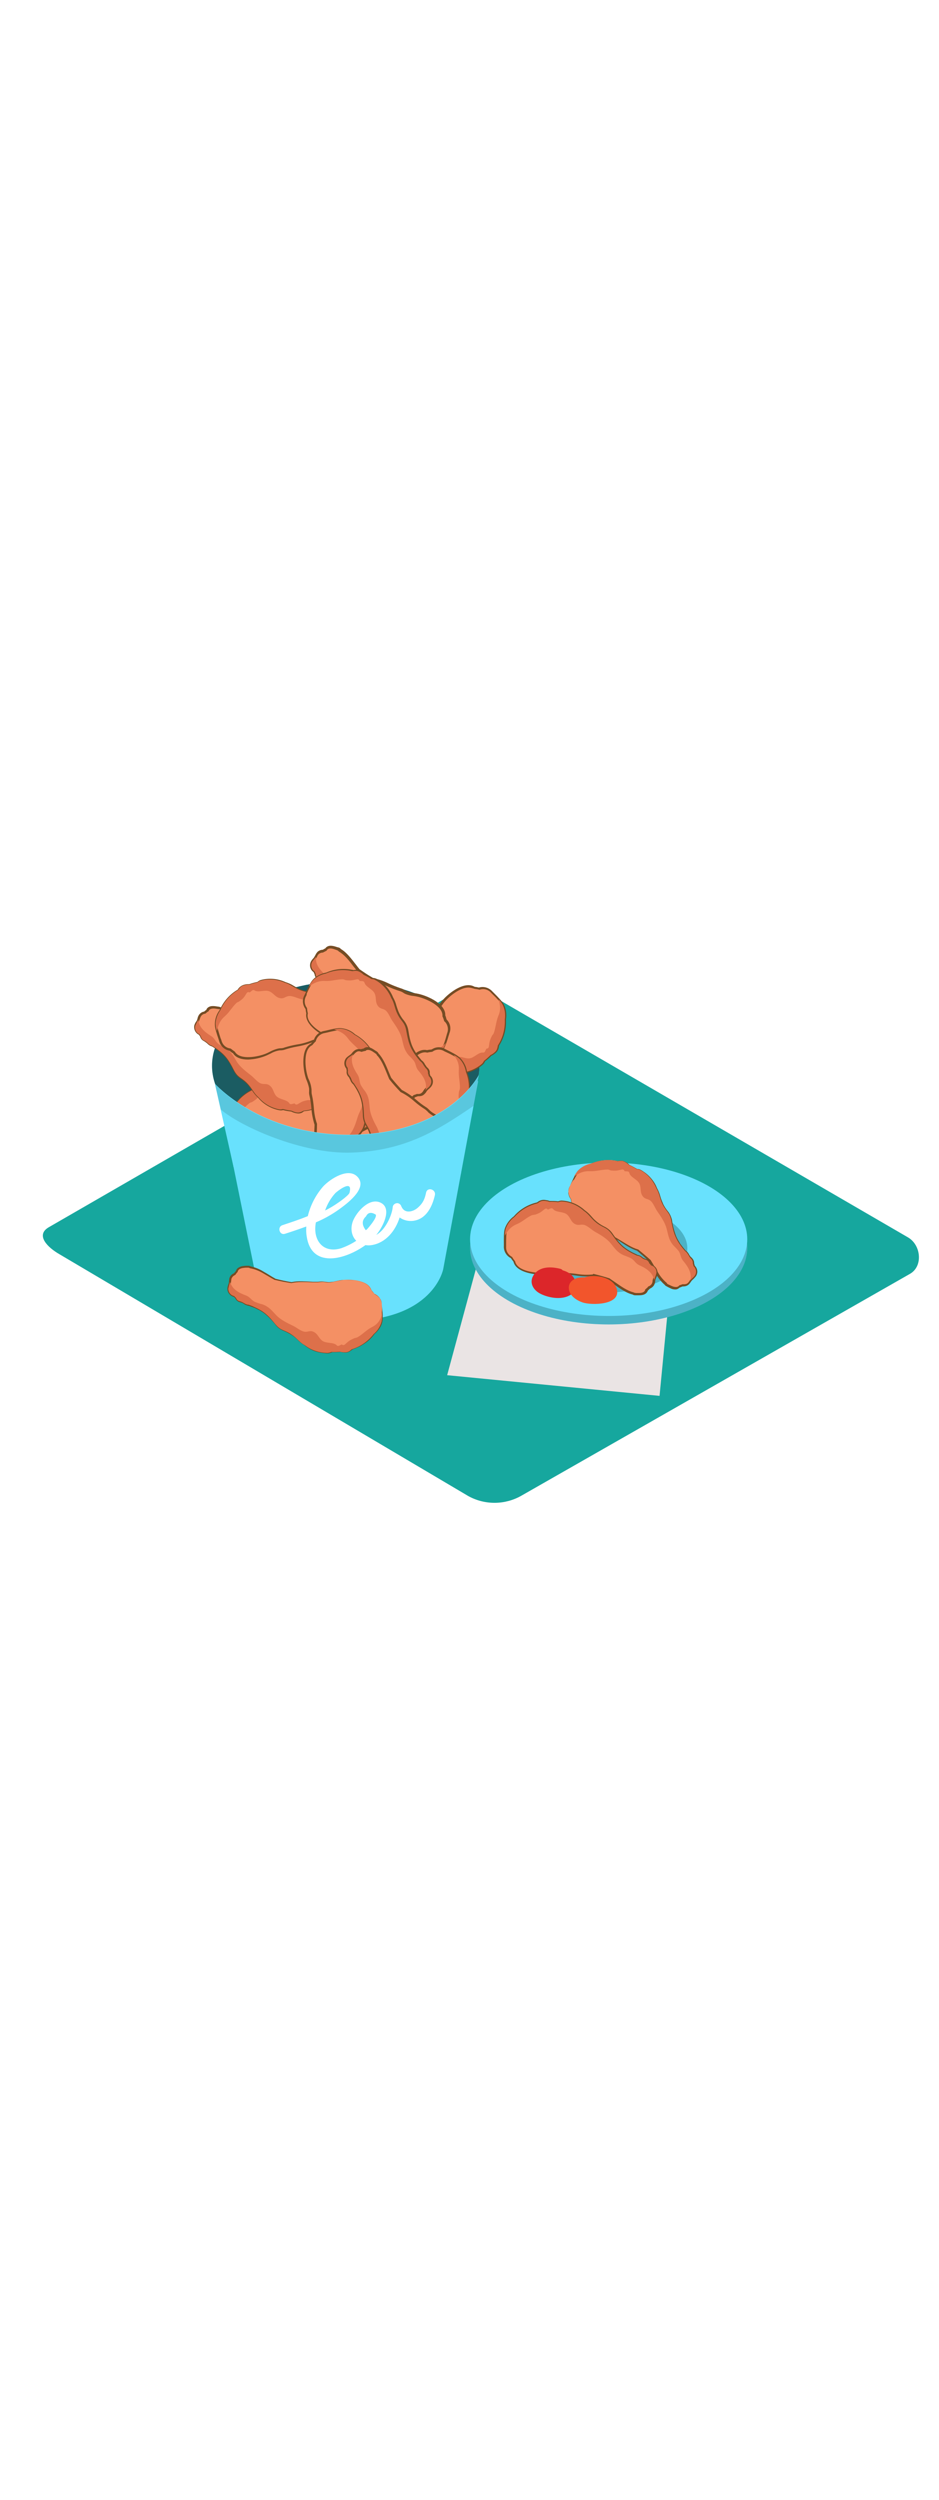 <svg version="1.1" id="Layer_1" xmlns="http://www.w3.org/2000/svg" xmlns:xlink="http://www.w3.org/1999/xlink" x="0px" y="0px" viewBox="0 0 500 500" style="width: 188px;" xml:space="preserve" data-imageid="chicken-54" imageName="Chicken" class="illustrations_image">
<style type="text/css">
	.st0_chicken-54{fill:#16A79E;}
	.st1_chicken-54{fill:#EAE4E4;}
	.st2_chicken-54{opacity:0.41;fill:url(#SVGID_1_);enable-background:new    ;}
	.st3_chicken-54{fill:#68E1FD;}
	.st4_chicken-54{opacity:0.29;fill:#093E3E;enable-background:new    ;}
	.st5_chicken-54{fill:#F49064;}
	.st6_chicken-54{fill:#754C24;}
	.st7_chicken-54{fill:#DD704A;}
	.st8_chicken-54{fill:#DC262A;}
	.st9_chicken-54{fill:#F2552C;}
	.st10_chicken-54{opacity:0.41;fill:url(#SVGID_00000028320033620528730870000016125957951995979450_);enable-background:new    ;}
	.st11_chicken-54{opacity:0.81;fill:#093E3E;enable-background:new    ;}
	.st12_chicken-54{fill:#FFFFFF;}
	.st13_chicken-54{opacity:0.16;fill:#093E3E;enable-background:new    ;}
</style>
<g id="background_chicken-54">
	<path class="st0_chicken-54" d="M249.2,380.8L31.9,252.4c-6.9-3.9-12.9-10.3-6.1-14.4l218-125.7c3.3-2,8.2-3.3,11.6-1.4l228.1,132.4&#10;&#9;&#9;c6.9,4,8.1,15.2,1.2,19.3L277.8,380.6C269,385.7,258.1,385.8,249.2,380.8z"/>
	<polygon class="st1_chicken-54" points="255.6,252 238.1,316.6 351.2,327.6 358.1,256.1 &#9;"/>
</g>
<g id="cicken_plate_chicken-54">
	
		<linearGradient id="SVGID_1_-chicken-54" gradientUnits="userSpaceOnUse" x1="302.53" y1="244.992" x2="235.08" y2="190.002" gradientTransform="matrix(1 0 0 -1 0 502)">
		<stop offset="0" style="stop-color:#093E3E"/>
		<stop offset="1" style="stop-color:#16A79E;stop-opacity:0"/>
	</linearGradient>
	<path class="st2_chicken-54" d="M285.5,244l-27.9-8.9l-88.9,50.8c11.6,10,67.4,63.1,80.5,71.4l125.1-78.6C372.9,275.5,287.5,247,285.5,244z"/>
	<ellipse class="st3_chicken-54 targetColor" cx="324.1" cy="248.8" rx="73.8" ry="40.8" style="fill: rgb(104, 225, 253);"/>
	<ellipse class="st4_chicken-54" cx="324.1" cy="248.8" rx="73.8" ry="40.8"/>
	<ellipse class="st3_chicken-54 targetColor" cx="324.1" cy="244.3" rx="73.8" ry="40.8" style="fill: rgb(104, 225, 253);"/>
	<ellipse class="st4_chicken-54" cx="321.9" cy="249.1" rx="44.1" ry="23.6"/>
	<path class="st5_chicken-54" d="M303.5,215.9c-1.2,2-1.1,4.6,0.2,6.5c0.1,0.2,0.2,0.3,0.3,0.4c0.1,0.8,0.2,1.7,0.5,2.5&#10;&#9;&#9;c-1.2,5.6,7.3,11,11.9,12.8c2.2,0.8,4.2,1.1,6.1,2.3c1.1,0.7,1.7,1.5,3.1,2.1c4.6,2,9,5.9,13.8,7.4c2.3,1.9,4.5,3.8,6.7,5.9&#10;&#9;&#9;c2.5,4.2,4.9,9.4,8.4,12.1c0.2,0.4,0.5,0.7,0.9,0.8c1.8,0.8,4,2.4,5.9,1c0.1-0.1,0.3-0.2,0.4-0.4c0.4-0.1,0.9-0.3,1.3-0.5&#10;&#9;&#9;c0.2-0.1,0.3-0.1,0.4-0.2c0.9,0.1,1.8-0.1,2.6-0.5c0.7-0.6,1.4-1.3,1.9-2.2c0.7-0.9,1.7-1.5,2.3-2.4c1.1-1.6,0.7-3.8-0.7-5&#10;&#9;&#9;c-0.1-0.5-0.2-1-0.4-1.4c0,0,0,0,0-0.1c0.1-0.9-0.3-1.9-1-2.5c-0.3-0.3-0.5-0.5-0.6-0.7s-0.4-0.6-0.6-1c-0.1-0.2-0.2-0.3-0.3-0.5&#10;&#9;&#9;c-0.4-0.7-0.9-1.3-1.6-1.8c-0.8-0.9-1.5-1.8-2.2-2.7c-3.2-4.4-4.1-7.5-5.1-13.1c-0.9-5.4-3-4.9-5.3-10.4c-1.1-2.8-1.3-5-2.8-7.4&#10;&#9;&#9;c-1.7-4.1-4.7-7.5-8.6-9.6c-0.6-0.2-1.2-0.4-1.8-0.4c-1.3-0.8-2.7-1.6-4.1-2.2c-0.5-0.5-1.1-1-1.8-1.4c-1.8-1.1-2.7-0.8-4.3-0.6&#10;&#9;&#9;c-4.7-1.1-9.7-0.6-14.2,1.3c-2.6,0.5-5,1.8-6.9,3.7C306.3,209.7,304.5,213.8,303.5,215.9z"/>
	<path class="st6_chicken-54" d="M303.5,215.9c-0.6,1.1-0.9,2.3-0.8,3.6c0.1,0.6,0.2,1.2,0.5,1.8c0.2,0.6,0.5,1.1,0.9,1.6l0,0&#10;&#9;&#9;c0.1,0.8,0.2,1.7,0.5,2.5l0,0c-0.3,1.9,0.2,3.7,1.4,5.2c1.1,1.5,2.5,2.8,4,3.9c1.5,1.1,3.1,2.1,4.8,2.9c0.8,0.4,1.7,0.8,2.6,1.1&#10;&#9;&#9;l2.7,0.8c0.9,0.3,1.8,0.7,2.6,1.1c0.8,0.5,1.5,1.2,2.3,1.6s1.7,0.8,2.5,1.2s1.6,0.9,2.4,1.4c3.2,1.9,6.3,4.1,9.8,5.1h0.1h0&#10;&#9;&#9;c2.3,1.9,4.6,3.8,6.8,5.8l0,0v0.1c1.3,2.1,2.5,4.3,3.8,6.4c1.2,2.1,2.8,4,4.6,5.5l0.1,0.1l0,0.1c0.1,0.2,0.3,0.4,0.5,0.5l0.9,0.4&#10;&#9;&#9;c0.6,0.3,1.2,0.6,1.8,0.8c0.6,0.2,1.2,0.3,1.8,0.3c0.3,0,0.5-0.1,0.8-0.2c0.1-0.1,0.2-0.1,0.4-0.2c0.1-0.1,0.2-0.2,0.2-0.3l0.1-0.1&#10;&#9;&#9;l0.2-0.1c0.6-0.2,1.1-0.4,1.7-0.6l0.1,0h0.1c0.5,0.1,1.1,0,1.6-0.1c0.5-0.2,0.9-0.4,1.2-0.8c0.4-0.4,0.7-0.9,1-1.4&#10;&#9;&#9;c0.4-0.5,0.8-1,1.3-1.4c0.4-0.3,0.8-0.7,1.1-1.2c0.3-0.4,0.4-0.9,0.5-1.4c0-1-0.4-2-1.2-2.7l-0.1-0.1l-0.1-0.2l-0.4-1.3l0-0.2v-0.1&#10;&#9;&#9;c0.1-0.5,0-1-0.3-1.4c-0.1-0.2-0.3-0.4-0.5-0.6l-0.7-0.7l0,0l0,0l-0.6-0.9v-0.1l0,0l-0.3-0.7c-0.1-0.2-0.2-0.4-0.3-0.5&#10;&#9;&#9;c-0.3-0.3-0.6-0.6-1-0.9l-0.1-0.1l0,0l-1.5-1.8l-0.7-0.9l-0.7-1c-0.9-1.3-1.7-2.7-2.3-4.2c-1.1-2.9-1.9-6-2.3-9.1&#10;&#9;&#9;c-0.2-0.7-0.4-1.4-0.7-2.1c-0.3-0.7-0.7-1.3-1.2-1.9c-1-1.2-1.9-2.6-2.5-4c-0.7-1.4-1.2-2.9-1.6-4.5c-0.4-1.5-0.9-2.9-1.7-4.2l0,0&#10;&#9;&#9;l0,0c-0.9-2.3-2.2-4.4-4-6.1c-0.9-0.9-1.8-1.7-2.8-2.4c-0.5-0.4-1-0.7-1.6-1c-0.5-0.3-1.1-0.4-1.7-0.4h0l0,0&#10;&#9;&#9;c-1.3-0.8-2.7-1.6-4.1-2.2l0,0l0,0c-0.4-0.4-0.8-0.8-1.3-1.1c-0.4-0.3-0.9-0.6-1.4-0.8c-0.5-0.2-1-0.3-1.6-0.3&#10;&#9;&#9;c-0.6,0-1.1,0.1-1.7,0.2h0c-4.7-1.1-9.7-0.7-14.1,1.2l0,0c-1.4,0.3-2.7,0.8-4,1.4c-1.3,0.7-2.4,1.5-3.3,2.6&#10;&#9;&#9;c-0.8,1.1-1.6,2.4-2.2,3.6C304.7,213.3,304.2,214.6,303.5,215.9z M303.5,215.9c0.6-1.3,1.2-2.6,1.8-3.9c0.6-1.3,1.3-2.5,2.1-3.7&#10;&#9;&#9;c0.9-1.1,2-2,3.3-2.7c1.3-0.7,2.6-1.2,4-1.5l0,0c2.2-1,4.6-1.6,7-1.8c2.4-0.2,4.9,0,7.2,0.4h0c0.6-0.1,1.1-0.2,1.7-0.2&#10;&#9;&#9;c0.6,0,1.2,0.1,1.7,0.3c0.5,0.2,1,0.5,1.5,0.8c0.5,0.3,0.9,0.7,1.3,1.1h-0.1c1.4,0.6,2.8,1.4,4.2,2.2h-0.1c0.7,0,1.3,0.1,1.9,0.4&#10;&#9;&#9;c0.5,0.3,1.1,0.6,1.6,1c1.1,0.7,2.1,1.5,3,2.4c1.8,1.8,3.3,3.9,4.2,6.3V217c0.8,1.4,1.4,2.9,1.8,4.4c0.4,1.5,1,2.9,1.6,4.3&#10;&#9;&#9;c0.7,1.4,1.5,2.6,2.5,3.8c0.5,0.6,0.9,1.3,1.3,2.1c0.3,0.7,0.6,1.5,0.8,2.3c0.4,3.1,1.2,6.1,2.3,8.9c0.6,1.4,1.4,2.7,2.2,4l0.7,0.9&#10;&#9;&#9;l0.7,0.9l1.5,1.8l-0.1-0.1c0.5,0.3,0.9,0.7,1.2,1.1c0.2,0.2,0.3,0.5,0.5,0.7l0.3,0.7l0-0.1l0.7,1l0-0.1l0.6,0.6&#10;&#9;&#9;c0.3,0.3,0.5,0.6,0.7,0.9c0.4,0.7,0.6,1.4,0.5,2.2v-0.3l0.4,1.5l-0.2-0.3c1,0.9,1.6,2.3,1.5,3.7c-0.1,0.7-0.3,1.4-0.7,2&#10;&#9;&#9;c-0.4,0.5-0.8,1-1.3,1.5c-0.4,0.3-0.8,0.7-1.2,1.2c-0.3,0.5-0.7,1-1.1,1.5c-0.5,0.5-1.1,0.9-1.8,1.1c-0.7,0.2-1.3,0.2-2,0.2l0.2,0&#10;&#9;&#9;c-0.6,0.3-1.2,0.5-1.8,0.7l0.3-0.2c-0.1,0.2-0.3,0.4-0.5,0.5c-0.2,0.1-0.4,0.2-0.5,0.3c-0.4,0.2-0.8,0.3-1.2,0.3&#10;&#9;&#9;c-0.8,0-1.5-0.1-2.2-0.4c-0.6-0.3-1.3-0.6-1.9-0.9c-0.3-0.2-0.5-0.3-0.9-0.5c-0.4-0.2-0.7-0.5-0.9-0.9l0.1,0.2&#10;&#9;&#9;c-1.9-1.7-3.5-3.7-4.7-5.9c-1.3-2.1-2.4-4.3-3.6-6.5l0.1,0.1c-2.1-2.1-4.3-4-6.6-5.9l0.1,0.1c-3.6-1.2-6.7-3.4-9.8-5.4&#10;&#9;&#9;c-0.8-0.5-1.6-1-2.4-1.4s-1.7-0.8-2.5-1.3s-1.4-1.2-2.2-1.7c-0.8-0.5-1.6-0.9-2.5-1.1l-2.6-0.9c-0.9-0.3-1.7-0.7-2.6-1.1&#10;&#9;&#9;c-1.7-0.8-3.3-1.8-4.8-2.9c-1.5-1.1-2.9-2.4-4-3.9c-1.2-1.5-1.7-3.4-1.4-5.3l0,0c-0.2-0.8-0.4-1.7-0.5-2.5l0,0&#10;&#9;&#9;c-0.4-0.5-0.7-1-0.9-1.6c-0.2-0.6-0.4-1.2-0.4-1.8C302.7,218.3,303,217,303.5,215.9z"/>
	<path class="st7_chicken-54" d="M314.2,208.1c3.2,0.1,6.2-0.9,9.4-0.9c0.6,0,1.2,0.4,1.7,0.5c3.2,0.3,3.4,0,5.9-0.5c0.6-0.1,1.2,0.2,1.3,0.8&#10;&#9;&#9;c0,0,0,0.1,0,0.1l1.6,0.1c0.5,0,0.9,0.3,1,0.8c0.5,2.4,4.5,3.4,5.5,6c0.9,2.2,0.1,4.1,1.5,6.2s2.9,1.3,4.5,2.8&#10;&#9;&#9;c1.3,1.2,2.4,4.1,3.5,5.6c1.9,2.7,4.1,6,4.9,9.2c0.9,3.5,1.1,5.8,3.5,8.7c1,1,2,2,2.9,3.1c1.2,1.8,0.9,3.5,2.4,5.2&#10;&#9;&#9;c3,3.6,4.7,6.9,3.7,10.5l0.2-0.3c0.7-0.9,1.7-1.5,2.3-2.4c1.1-1.6,0.7-3.8-0.7-5c-0.1-0.5-0.2-1-0.4-1.4c0,0,0,0,0-0.1&#10;&#9;&#9;c0.1-0.9-0.3-1.9-1-2.5c-0.3-0.3-0.5-0.5-0.6-0.7s-0.4-0.6-0.6-1c-0.1-0.2-0.2-0.3-0.3-0.5c-0.4-0.7-0.9-1.3-1.6-1.8&#10;&#9;&#9;c-0.8-0.9-1.5-1.8-2.2-2.7c-3.2-4.4-4.1-7.5-5.1-13.1c-0.9-5.4-3-4.9-5.3-10.4c-1.1-2.8-1.3-5-2.8-7.4c-1.7-4.1-4.7-7.5-8.6-9.6&#10;&#9;&#9;c-0.6-0.2-1.2-0.4-1.8-0.4c-1.3-0.8-2.7-1.6-4.1-2.2c-0.5-0.5-1.1-1-1.8-1.4c-1.8-1.1-2.7-0.8-4.3-0.6c-4.7-1.1-9.7-0.6-14.2,1.3&#10;&#9;&#9;c-2.6,0.5-5,1.8-6.9,3.7c-0.8,1-1.5,2-2,3.1C308.2,209.2,310.5,207.9,314.2,208.1z"/>
	<path class="st5_chicken-54" d="M268.9,247.9c-0.2,2.4,1,4.6,3,5.8c0.1,0.1,0.3,0.2,0.5,0.2c0.4,0.7,0.9,1.4,1.5,2.1&#10;&#9;&#9;c1.3,5.6,11.3,6.8,16.2,6.5c2.3-0.2,4.2-0.8,6.5-0.5c1.2,0.3,2.4,0.5,3.7,0.6c5-0.1,10.6,1.5,15.7,0.8c2.9,0.7,5.7,1.5,8.5,2.4&#10;&#9;&#9;c4,2.7,8.5,6.4,12.8,7.4c0.3,0.2,0.7,0.4,1.2,0.4c1.9,0,4.7,0.4,5.8-1.6c0.1-0.2,0.1-0.3,0.2-0.5c0.4-0.3,0.7-0.6,1-1&#10;&#9;&#9;c0.1-0.1,0.2-0.2,0.3-0.4c0.9-0.3,1.6-0.8,2.1-1.6c0.4-0.9,0.7-1.8,0.8-2.8c0.4-1,0.8-2.1,1.1-3.2c0.3-1.9-0.9-3.7-2.8-4.2&#10;&#9;&#9;c-0.3-0.4-0.6-0.8-1-1.1c0,0,0,0,0-0.1c-0.3-0.9-1-1.6-1.9-1.8c-0.4-0.1-0.6-0.2-0.9-0.3s-0.7-0.4-1-0.6l-0.5-0.4&#10;&#9;&#9;c-0.6-0.5-1.4-0.8-2.2-0.9c-1.1-0.5-2.2-1-3.1-1.5c-4.8-2.6-6.9-5-10.2-9.7c-3.1-4.5-4.8-3.1-9.3-7.1c-2.2-2-3.3-3.9-5.7-5.5&#10;&#9;&#9;c-3.3-3-7.5-4.8-11.9-5c-0.6,0-1.2,0.2-1.8,0.4c-1.5-0.2-3.1-0.3-4.7-0.2c-0.7-0.3-1.4-0.4-2.2-0.5c-2-0.2-2.8,0.4-4.1,1.3&#10;&#9;&#9;c-4.7,1.1-9,3.6-12.2,7.2c-2.2,1.6-3.8,3.8-4.7,6.3C268.7,241.2,268.9,245.7,268.9,247.9z"/>
	<path class="st6_chicken-54" d="M340.1,274.1h-1h-0.8c-0.5,0-1-0.1-1.4-0.4c-3.5-0.8-6.9-3.3-10.2-5.6c-0.9-0.6-1.7-1.2-2.5-1.8&#10;&#9;&#9;c-2.7-0.9-5.5-1.7-8.3-2.4c-3,0.3-6.1,0.2-9-0.3c-2.2-0.3-4.4-0.5-6.6-0.5c-0.8,0-1.6-0.1-2.4-0.3c-0.4-0.1-0.9-0.2-1.3-0.3&#10;&#9;&#9;c-1.3-0.1-2.7,0-4,0.2c-0.7,0.1-1.5,0.2-2.4,0.3c-4.8,0.4-15.3-0.8-16.8-6.8c-0.5-0.6-0.9-1.2-1.4-1.9c-0.1-0.1-0.3-0.1-0.4-0.2&#10;&#9;&#9;c-2.2-1.3-3.5-3.8-3.3-6.3c0-0.4,0-0.9,0-1.4c0-2.5-0.1-5.9,0.5-7.8c0.9-2.6,2.6-4.9,4.8-6.5c3.2-3.7,7.5-6.3,12.3-7.4l0.2-0.1&#10;&#9;&#9;c1.2-1,2.8-1.5,4.3-1.2c0.8,0.1,1.5,0.2,2.2,0.5c1.5,0,3,0,4.5,0.2h0.1c0.6-0.2,1.2-0.4,1.8-0.4c4.6,0.2,8.9,2,12.3,5.1&#10;&#9;&#9;c1.3,0.9,2.5,2,3.6,3.3c0.6,0.7,1.3,1.5,2.1,2.2c1.3,1.2,2.9,2.3,4.5,3.1c2,0.9,3.7,2.3,4.9,4.2c3.2,4.6,5.3,7,10,9.5&#10;&#9;&#9;c0.9,0.5,1.9,0.9,2.9,1.4l0.1,0.1c0.9,0.1,1.7,0.5,2.4,1c0.1,0.1,0.3,0.2,0.4,0.4c0.3,0.1,0.5,0.3,0.8,0.4l0.2,0.1&#10;&#9;&#9;c0.2,0.1,0.4,0.2,0.8,0.3c1.1,0.3,1.9,1.1,2.3,2.2c0.3,0.3,0.5,0.6,0.8,0.9c2,0.6,3.3,2.7,3,4.8c-0.1,0.7-0.3,1.3-0.6,1.9&#10;&#9;&#9;c-0.2,0.4-0.4,0.9-0.5,1.3c-0.1,0.2-0.1,0.5-0.1,0.7c-0.1,0.8-0.3,1.5-0.7,2.2c-0.5,0.8-1.3,1.4-2.2,1.8l0,0&#10;&#9;&#9;c-0.1,0.1-0.1,0.2-0.2,0.2c-0.3,0.3-0.6,0.6-0.9,0.9c0,0.2-0.1,0.3-0.2,0.5C343.7,273.9,341.8,274.1,340.1,274.1z M315.9,262.7h0.1&#10;&#9;&#9;c2.9,0.7,5.8,1.5,8.6,2.4l0.1,0.1c0.9,0.6,1.7,1.2,2.6,1.8c3.3,2.3,6.7,4.7,9.9,5.5h0.1l0.1,0.1c0.5,0.2,1.1,0.3,1.6,0.3&#10;&#9;&#9;c1.7,0,3.6,0.1,4.4-1.3c0-0.1,0.1-0.2,0.1-0.3V271l0.2-0.1c0.3-0.3,0.7-0.6,1-0.9l0.2-0.2l0.2-0.3l0.1-0.1c0.7-0.2,1.4-0.7,1.8-1.3&#10;&#9;&#9;c0.3-0.5,0.5-1.1,0.5-1.8c0-0.3,0.1-0.5,0.2-0.8c0.1-0.5,0.3-1,0.5-1.5c0.2-0.5,0.4-1,0.5-1.6c0.2-1.6-0.8-3.1-2.4-3.5l-0.2-0.1&#10;&#9;&#9;l-0.1-0.1c-0.3-0.4-0.6-0.7-0.9-1l-0.1-0.1l-0.1-0.2c-0.3-0.7-0.8-1.2-1.5-1.4c-0.3-0.1-0.6-0.2-0.9-0.4l-0.3-0.2&#10;&#9;&#9;c-0.3-0.2-0.5-0.3-0.8-0.4l-0.6-0.4c-0.5-0.4-1.2-0.7-1.9-0.8H339l-0.2-0.1c-1-0.4-2-0.9-3-1.4c-4.9-2.6-7.1-5.1-10.4-9.9&#10;&#9;&#9;c-1.1-1.7-2.6-3-4.4-3.8c-1.7-0.8-3.4-1.9-4.8-3.2c-0.8-0.7-1.5-1.5-2.2-2.3c-1-1.2-2.1-2.2-3.4-3.1l-0.1-0.1&#10;&#9;&#9;c-3.2-2.9-7.2-4.6-11.5-4.8c-0.4,0-0.9,0.1-1.2,0.3l-0.4,0.1h-0.1c-1.5-0.2-3.1-0.3-4.6-0.2h-0.1h-0.1c-0.7-0.2-1.4-0.4-2-0.5&#10;&#9;&#9;c-1.3-0.2-2.5,0.2-3.5,1.1l-0.5,0.3c-4.6,1-8.8,3.5-11.9,7l-0.1,0.1c-2.1,1.5-3.6,3.6-4.5,6c-0.5,1.8-0.5,5.2-0.5,7.4&#10;&#9;&#9;c0,0.5,0,1,0,1.4l0,0c-0.2,2.2,0.9,4.2,2.7,5.3c0.1,0.1,0.2,0.1,0.3,0.2l0.2,0.1l0.1,0.2c0.4,0.7,0.9,1.4,1.4,2l0.1,0.1v0.1&#10;&#9;&#9;c1.2,5.3,11.2,6.3,15.5,6c0.8-0.1,1.5-0.2,2.3-0.3c1.4-0.3,2.9-0.4,4.4-0.2c0.5,0.1,1,0.2,1.5,0.3c0.7,0.2,1.4,0.3,2.1,0.3&#10;&#9;&#9;c2.3,0,4.5,0.2,6.8,0.5c2.9,0.5,5.9,0.6,8.8,0.3L315.9,262.7z"/>
	<path class="st7_chicken-54" d="M275.1,236.3c3-1.2,5.2-3.5,8.1-4.8c0.6-0.1,1.2-0.3,1.8-0.3c3-1.1,3-1.4,5.1-3c0.5-0.4,1.2-0.3,1.5,0.2&#10;&#9;&#9;c0,0,0,0.1,0.1,0.1l1.5-0.6c0.4-0.2,1-0.1,1.3,0.3c1.5,2,5.5,1.2,7.5,3c1.8,1.6,1.9,3.7,4,4.9s3.1,0,5.2,0.6&#10;&#9;&#9;c1.7,0.5,3.9,2.6,5.6,3.6c2.9,1.6,6.3,3.6,8.4,6.2c2.3,2.8,3.5,4.8,6.9,6.3c1.3,0.5,2.7,1,3.9,1.6c1.9,1.1,2.4,2.8,4.4,3.7&#10;&#9;&#9;c4.3,1.9,7.2,4.2,7.9,7.9c0-0.1,0-0.2,0.1-0.4c0.4-1,0.8-2.1,1.1-3.2c0.3-1.9-0.9-3.7-2.8-4.2c-0.3-0.4-0.6-0.8-1-1.1&#10;&#9;&#9;c0,0,0,0,0-0.1c-0.3-0.9-1-1.6-1.9-1.8c-0.4-0.1-0.6-0.2-0.9-0.3s-0.7-0.4-1-0.6l-0.5-0.4c-0.6-0.5-1.4-0.8-2.2-0.9&#10;&#9;&#9;c-1.1-0.5-2.2-1-3.1-1.5c-4.8-2.6-6.9-5-10.2-9.7c-3.1-4.5-4.8-3.1-9.3-7.1c-2.2-2-3.3-3.9-5.7-5.5c-3.3-3-7.5-4.8-11.9-5&#10;&#9;&#9;c-0.6,0-1.2,0.2-1.8,0.4c-1.5-0.2-3.1-0.3-4.7-0.2c-0.7-0.3-1.4-0.4-2.2-0.5c-2-0.2-2.8,0.4-4.1,1.3c-4.7,1.1-9,3.6-12.2,7.2&#10;&#9;&#9;c-2.2,1.6-3.8,3.8-4.7,6.3c-0.3,1.2-0.5,2.5-0.5,3.7C270.2,239.9,271.8,237.7,275.1,236.3z"/>
	<path class="st8_chicken-54" d="M303.6,262.7c-1.2-0.9-2.6-1.5-4-1.9c-0.3-0.4-0.8-0.7-1.3-0.8c-4.8-1.2-10.8-1.4-14,3.1&#10;&#9;&#9;c-2.8,4-0.5,8.2,3.5,10.2c4.6,2.3,11.9,3.5,16.4,0.3C308.1,270.8,307.2,265.4,303.6,262.7z"/>
	<path class="st9_chicken-54" d="M328.4,270.7c-1.7-6-11.1-8.1-17.3-6.1c-0.9-0.1-1.8,0-2.7,0.1c-3.1,0.5-5.8,2.5-5.5,5.9&#10;&#9;&#9;c0.3,3.7,4.1,6.2,7.3,7.3C314.9,279.5,330.9,279.4,328.4,270.7z"/>
</g>
<g id="chicken_bucket_chicken-54">
	
		<linearGradient id="SVGID_00000026161103456559877500000001025912501356975755_-chicken-54" gradientUnits="userSpaceOnUse" x1="158.619" y1="226.941" x2="127.779" y2="201.791" gradientTransform="matrix(1 0 0 -1 0 502)">
		<stop offset="0" style="stop-color:#093E3E"/>
		<stop offset="1" style="stop-color:#16A79E;stop-opacity:0"/>
	</linearGradient>
	<path style="opacity:0.41;fill:url(#SVGID_00000026161103456559877500000001025912501356975755_);enable-background:new    ;" d="&#10;&#9;&#9;M165.1,262.1l-27.9-8.9l-47.7,25.4c11.6,10,54.3,36.7,67.3,45l42.4-28.8C197.9,291.5,167,265,165.1,262.1z"/>
	<path class="st3_chicken-54 targetColor" d="M113.4,152l23.1,113.4c0,0,5.5,22.2,48.1,22.3c46.2,0.1,51.4-27.5,51.4-27.5l18.6-100" style="fill: rgb(104, 225, 253);"/>
	<ellipse class="st3_chicken-54 targetColor" cx="184.1" cy="152" rx="71.2" ry="45" style="fill: rgb(104, 225, 253);"/>
	<ellipse class="st11_chicken-54" cx="184.1" cy="152" rx="71.2" ry="45"/>
	<path class="st12_chicken-54" d="M226.9,219.4c-0.7,3.4-1.6,5.6-4.3,8c-2.4,2.2-7.1,3.7-8.9-0.6c-0.4-1.3-1.7-2-2.9-1.6&#10;&#9;&#9;c-1,0.3-1.7,1.2-1.7,2.2c-0.4,4-3.8,12-8.8,14.6l0.2-0.2c3-3.6,8.6-13.7,2.3-16.9c-6.1-3.1-13,4.9-14.9,9.8&#10;&#9;&#9;c-1.5,4.1-0.6,8,1.8,10.4c-2.4,1.6-5.1,2.9-7.8,3.9c-9.6,3.1-15.3-3.9-13.8-13.1c0-0.2,0.1-0.4,0.1-0.6c4.3-1.8,8.4-4.1,12.2-6.8&#10;&#9;&#9;c4-2.9,15.1-10.9,10.4-16.9c-4.8-6.2-15.2,0.7-18.8,4.7c-3.9,4.5-6.7,9.9-8.1,15.7c-4.4,1.8-9,3.3-13.5,4.8&#10;&#9;&#9;c-2.9,0.9-1.6,5.5,1.3,4.6c3.8-1.2,7.6-2.5,11.4-3.9c-0.1,1.7-0.1,3.5,0.2,5.2c2.5,17.2,20.3,12.6,31.3,4.7c1.1,0.2,2.2,0.2,3.3,0&#10;&#9;&#9;c7.6-1.2,12.7-7.7,14.9-14.7c2.1,1.5,4.6,2.1,7.2,1.8c7-0.9,10.2-7.6,11.6-13.8C232.1,217.7,227.6,216.4,226.9,219.4z M178.6,219.7&#10;&#9;&#9;c0.6-0.6,9.6-8,7.5-0.1c-0.4,1.3-5.2,4.7-5.8,5.1c-2.3,1.6-4.7,3.1-7.2,4.3C174.3,225.5,176.2,222.3,178.6,219.7z M194.9,232.1&#10;&#9;&#9;c1-2.1,2.8-2.4,5.2-0.9c0.8,1.6-3.8,6.8-4.4,7.5c-0.3,0.3-0.6,0.6-0.9,0.8C192.6,236.7,192.6,234.2,194.9,232.1z"/>
	<path class="st5_chicken-54" d="M261.7,113c-1.5-1.8-3.9-2.6-6.2-2c-0.2,0-0.3,0.1-0.5,0.2c-0.8-0.2-1.7-0.4-2.5-0.4&#10;&#9;&#9;c-4.9-3.1-12.9,3.1-16.1,6.8c-1.5,1.8-2.5,3.5-4.3,4.9c-1.1,0.6-2.1,1.4-3,2.2c-3.5,3.6-8.6,6.4-11.7,10.4&#10;&#9;&#9;c-2.5,1.5-5.1,2.9-7.8,4.3c-4.8,0.9-10.5,1.4-14.2,3.7c-0.4,0.1-0.8,0.3-1.1,0.6c-1.4,1.4-3.6,3-3,5.2c0.1,0.2,0.1,0.3,0.2,0.5&#10;&#9;&#9;c0,0.5,0,0.9,0,1.4c0,0.2,0,0.3,0,0.5c-0.4,0.8-0.6,1.7-0.4,2.6c0.3,0.9,0.8,1.8,1.4,2.5c0.6,1,0.8,2.1,1.4,3c1.2,1.5,3.3,2,4.9,1&#10;&#9;&#9;c0.5,0.1,1,0.1,1.5,0.1h0.1c0.8,0.4,1.8,0.4,2.7,0c0.3-0.2,0.6-0.3,0.9-0.4s0.8-0.2,1.1-0.3l0.6-0.1c0.8-0.1,1.5-0.4,2.2-0.9&#10;&#9;&#9;c1.1-0.4,2.2-0.8,3.3-1.1c5.2-1.5,8.4-1.3,14.1-0.2c5.3,1,5.6-1.2,11.6-1.4c3-0.1,5.1,0.5,7.9-0.1c4.4-0.2,8.7-1.9,12-4.8&#10;&#9;&#9;c0.4-0.4,0.8-1,1-1.5c1.2-0.9,2.4-2,3.5-3.1c0.7-0.3,1.3-0.7,1.9-1.2c1.6-1.3,1.7-2.3,2-3.9c2.7-4.1,3.9-8.9,3.7-13.8&#10;&#9;&#9;c0.4-2.6,0.1-5.3-1.1-7.8C266.5,117.7,263.2,114.6,261.7,113z"/>
	<path class="st6_chicken-54" d="M196.8,161.2c-1.4,0-2.6-0.7-3.4-1.8c-0.4-0.6-0.7-1.2-0.9-1.8c-0.2-0.4-0.3-0.9-0.6-1.3&#10;&#9;&#9;c-0.1-0.2-0.3-0.4-0.4-0.6c-0.5-0.6-0.8-1.3-1-2.1c-0.2-1-0.1-2,0.4-2.8l0,0c0-0.1,0-0.2,0-0.3c0-0.4,0-0.8,0-1.3&#10;&#9;&#9;c-0.1-0.1-0.2-0.3-0.2-0.5c-0.6-2.3,1.2-3.9,2.6-5.2l0.6-0.6c0.4-0.4,0.8-0.6,1.3-0.7c3-1.8,7.2-2.5,11.2-3.2c1-0.2,2.1-0.3,3-0.5&#10;&#9;&#9;c2.5-1.2,5.1-2.6,7.6-4.1c2-2.3,4.2-4.4,6.7-6.1c1.8-1.3,3.4-2.7,5-4.3c0.6-0.6,1.2-1.1,1.9-1.5c0.4-0.2,0.8-0.5,1.1-0.8&#10;&#9;&#9;c1-0.9,1.9-1.9,2.7-3c0.5-0.6,0.9-1.2,1.5-1.8c3.2-3.7,11.5-10.1,16.8-6.9c0.8,0.1,1.5,0.2,2.3,0.4c0.1,0,0.3-0.1,0.4-0.1&#10;&#9;&#9;c2.5-0.6,5.1,0.3,6.8,2.2l0,0c0.3,0.3,0.6,0.6,1,1c1.7,1.7,4.1,4.1,5.1,5.9c1.2,2.5,1.6,5.3,1.1,8c0.3,4.9-1,9.8-3.7,14v0.2&#10;&#9;&#9;c-0.1,1.6-0.9,3-2.2,3.9c-0.6,0.5-1.2,0.9-1.9,1.2c-1,1.1-2.2,2.1-3.4,3v0.1c-0.2,0.6-0.6,1.1-1,1.5c-3.4,3-7.8,4.8-12.3,5&#10;&#9;&#9;c-1.6,0.3-3.2,0.3-4.8,0.2c-1-0.1-2.1-0.1-3.1-0.1c-1.8,0.1-3.6,0.4-5.4,1c-2,0.8-4.3,0.9-6.4,0.4c-5.6-1.1-8.7-1.3-13.8,0.2&#10;&#9;&#9;c-1,0.3-2,0.6-3,1h-0.1c-0.7,0.5-1.5,0.8-2.4,0.9l-0.6,0.1c-0.2,0.1-0.5,0.1-0.9,0.2l-0.2,0.1c-0.2,0.1-0.4,0.2-0.7,0.3&#10;&#9;&#9;c-1,0.5-2.1,0.5-3.1,0.1c-0.5,0-0.9-0.1-1.2-0.1C198.3,161.1,197.6,161.2,196.8,161.2z M249.4,110.4c-4.5,0-10.2,4.7-12.5,7.4&#10;&#9;&#9;c-0.5,0.6-1,1.2-1.4,1.8c-0.8,1.2-1.8,2.3-2.9,3.2c-0.4,0.3-0.8,0.6-1.3,0.8c-0.6,0.3-1.2,0.8-1.7,1.3c-1.6,1.6-3.3,3.1-5.2,4.4&#10;&#9;&#9;c-2.4,1.7-4.6,3.7-6.5,6l-0.2,0.2c-2.6,1.6-5.2,3-7.9,4.3l-0.2,0.1c-1,0.2-2.1,0.4-3.1,0.5c-4,0.6-8.1,1.3-10.9,3.1l-0.1,0.1h-0.1&#10;&#9;&#9;c-0.3,0-0.5,0.2-0.7,0.4l-0.6,0.6c-1.2,1.1-2.6,2.5-2.2,4c0,0.1,0.1,0.2,0.2,0.3l0.1,0.2v0.2c0,0.4,0,0.9,0,1.3c0,0.1,0,0.2,0,0.3&#10;&#9;&#9;v0.3v0.1c-0.4,0.7-0.5,1.5-0.4,2.2c0.2,0.6,0.5,1.1,0.8,1.6c0.2,0.2,0.3,0.4,0.5,0.7c0.3,0.5,0.5,0.9,0.7,1.4&#10;&#9;&#9;c0.2,0.5,0.4,1,0.8,1.5c1,1.3,2.8,1.7,4.2,0.9l0.2-0.1h0.2c0.5,0.1,0.9,0.1,1.4,0.1h0.1l0.2,0.1c0.7,0.3,1.4,0.3,2.1-0.1&#10;&#9;&#9;c0.3-0.2,0.6-0.3,0.9-0.4l0.3-0.1c0.3-0.1,0.6-0.1,0.9-0.2l0.7-0.1c0.7-0.1,1.3-0.4,1.9-0.8l0.1-0.1l0.2-0.1c1-0.4,2.1-0.8,3.1-1.1&#10;&#9;&#9;c5.4-1.6,8.6-1.4,14.4-0.3c1.9,0.4,3.9,0.3,5.8-0.4c1.8-0.6,3.7-1,5.7-1c1.2,0,2.2,0,3.2,0.1c1.5,0.2,3.1,0.1,4.6-0.1h0.1&#10;&#9;&#9;c4.3-0.2,8.4-1.8,11.6-4.7c0.3-0.3,0.5-0.7,0.7-1.1l0.2-0.4l0.1-0.1c1.2-0.9,2.4-1.9,3.4-3l0.2-0.1c0.6-0.3,1.2-0.7,1.8-1.1&#10;&#9;&#9;c1-0.7,1.7-1.9,1.8-3.2l0.1-0.5c2.6-4,3.8-8.7,3.6-13.4v-0.1c0.4-2.5,0.1-5.1-1-7.4c-0.8-1.6-3.1-4-4.8-5.6c-0.4-0.4-0.7-0.7-1-1&#10;&#9;&#9;c-1.4-1.7-3.6-2.4-5.7-1.9c-0.1,0-0.2,0.1-0.4,0.1l-0.2,0.1l-0.2-0.1c-0.8-0.2-1.6-0.3-2.4-0.4h-0.1l-0.1-0.1&#10;&#9;&#9;C251.3,110.7,250.4,110.4,249.4,110.4L249.4,110.4z"/>
	<path class="st7_chicken-54" d="M265.3,125.6c-1.2,3-1.3,6.1-2.4,9.1c-0.2,0.6-0.8,1-1,1.5c-1.4,2.9-1.2,3.1-1.6,5.7c-0.1,0.6-0.6,1-1.2,1&#10;&#9;&#9;c0,0-0.1,0-0.1,0l-0.7,1.4c-0.2,0.5-0.6,0.7-1.1,0.7c-2.5-0.3-4.8,3-7.5,3.1c-2.4,0.1-3.9-1.3-6.3-0.7s-2.2,2.2-4.1,3.3&#10;&#9;&#9;c-1.6,0.9-4.6,0.9-6.5,1.4c-3.2,0.9-7.1,1.8-10.4,1.5c-3.6-0.4-5.8-1-9.4,0.3c-1.3,0.6-2.6,1.2-3.9,1.6c-2.1,0.5-3.6-0.3-5.7,0.4&#10;&#9;&#9;c-4.4,1.6-8.1,2.1-11.2-0.1l0.2,0.3c0.6,1,0.8,2.1,1.4,3c1.2,1.5,3.3,2,4.9,1c0.5,0.1,1,0.1,1.5,0.1h0.1c0.8,0.4,1.8,0.4,2.7,0&#10;&#9;&#9;c0.3-0.2,0.6-0.3,0.9-0.4s0.8-0.2,1.1-0.3l0.6-0.1c0.8-0.1,1.5-0.4,2.2-0.9c1.1-0.4,2.2-0.8,3.3-1.1c5.2-1.5,8.4-1.3,14.1-0.2&#10;&#9;&#9;c5.3,1,5.6-1.2,11.6-1.4c3-0.1,5.1,0.5,7.9-0.1c4.4-0.2,8.7-1.9,12-4.8c0.4-0.4,0.8-1,1-1.5c1.2-0.9,2.4-2,3.5-3.1&#10;&#9;&#9;c0.7-0.3,1.3-0.7,1.9-1.2c1.6-1.3,1.7-2.3,2-3.9c2.7-4.1,3.9-8.9,3.7-13.8c0.4-2.6,0.1-5.3-1.1-7.8c-0.6-1.1-1.4-2.1-2.2-3&#10;&#9;&#9;C266.3,119.7,266.8,122.3,265.3,125.6z"/>
	<path class="st5_chicken-54" d="M238.9,134.8c0.9-2.2,0.4-4.7-1.1-6.4c-0.1-0.1-0.2-0.3-0.4-0.4c-0.2-0.8-0.5-1.6-0.8-2.4&#10;&#9;&#9;c0.4-5.8-8.8-9.9-13.6-10.9c-2.3-0.5-4.3-0.5-6.4-1.4c-1.1-0.6-2.2-1.2-3.3-1.6c-4.9-1.3-9.7-4.6-14.8-5.4c-2.6-1.5-5-3.1-7.5-4.8&#10;&#9;&#9;c-3.1-3.8-6.2-8.6-10-10.8c-0.2-0.3-0.6-0.6-1-0.7c-1.9-0.6-4.3-1.8-6-0.2c-0.1,0.1-0.2,0.3-0.3,0.4c-0.4,0.2-0.8,0.4-1.2,0.6&#10;&#9;&#9;l-0.4,0.3c-0.9,0-1.8,0.3-2.5,0.9c-0.6,0.7-1.2,1.5-1.6,2.4c-0.6,1-1.5,1.7-2,2.7c-0.8,1.7-0.2,3.8,1.4,4.8&#10;&#9;&#9;c0.2,0.5,0.4,0.9,0.6,1.3v0.1c0,0.9,0.5,1.8,1.3,2.3c0.3,0.2,0.5,0.4,0.8,0.6s0.5,0.6,0.8,0.9c0.1,0.2,0.2,0.3,0.3,0.5&#10;&#9;&#9;c0.5,0.7,1.1,1.2,1.8,1.5c0.9,0.8,1.8,1.6,2.6,2.4c3.8,3.8,5.2,6.8,6.9,12.3c1.6,5.2,3.7,4.4,6.8,9.6c1.5,2.6,2,4.7,3.8,6.9&#10;&#9;&#9;c2.3,3.8,5.8,6.8,10,8.3c0.6,0.2,1.2,0.2,1.8,0.1c1.4,0.6,2.9,1.2,4.4,1.6c0.6,0.4,1.3,0.8,1.9,1.1c1.9,0.8,2.8,0.4,4.4-0.1&#10;&#9;&#9;c4.8,0.4,9.7-0.8,13.8-3.3c2.5-0.9,4.7-2.5,6.3-4.6C237.1,141.3,238.2,137,238.9,134.8z"/>
	<path class="st6_chicken-54" d="M213.2,152.3c-0.8,0-1.5-0.2-2.2-0.5c-0.7-0.3-1.4-0.7-2-1.1c-1.5-0.4-2.9-0.9-4.2-1.5h-0.1&#10;&#9;&#9;c-0.6,0.1-1.2,0-1.8-0.2c-4.3-1.6-7.9-4.6-10.2-8.5c-1-1.3-1.8-2.7-2.4-4.2c-0.4-0.9-0.8-1.8-1.4-2.8c-0.9-1.6-2.1-3-3.4-4.3&#10;&#9;&#9;c-1.6-1.4-2.8-3.3-3.4-5.4c-1.7-5.4-3-8.2-6.8-12c-0.7-0.7-1.5-1.4-2.4-2.2l-0.1-0.1c-0.8-0.4-1.5-1-2-1.7&#10;&#9;&#9;c-0.1-0.2-0.2-0.3-0.3-0.5s-0.4-0.4-0.6-0.6l-0.2-0.2l-0.6-0.5c-0.9-0.6-1.5-1.6-1.6-2.7c-0.2-0.4-0.4-0.7-0.5-1.1&#10;&#9;&#9;c-1.8-1.2-2.4-3.5-1.5-5.5c0.3-0.6,0.7-1.2,1.2-1.7c0.3-0.3,0.6-0.7,0.8-1.1c0.1-0.2,0.2-0.4,0.4-0.7c0.3-0.7,0.8-1.4,1.3-1.9&#10;&#9;&#9;c0.7-0.6,1.7-1,2.7-1l0,0l0.3-0.2c0.4-0.2,0.7-0.4,1.1-0.6c0.1-0.2,0.2-0.3,0.3-0.4c1.7-1.6,4.1-0.8,5.9-0.2l0.8,0.2&#10;&#9;&#9;c0.5,0.1,0.9,0.4,1.2,0.8c3.1,1.8,5.6,5.2,8.1,8.4c0.6,0.8,1.3,1.7,1.9,2.4c2.3,1.6,4.7,3.2,7.2,4.7c3,0.6,5.8,1.6,8.6,3&#10;&#9;&#9;c2,0.9,4,1.7,6.1,2.4c0.8,0.2,1.5,0.6,2.2,1c0.4,0.2,0.8,0.5,1.2,0.6c1.3,0.5,2.6,0.8,3.9,1c0.8,0.1,1.5,0.2,2.3,0.4&#10;&#9;&#9;c4.8,1.1,14.4,5.3,14.1,11.4c0.3,0.7,0.5,1.4,0.7,2.2c0.1,0.1,0.2,0.2,0.3,0.3c1.7,1.9,2.2,4.6,1.2,7l0,0c-0.1,0.4-0.2,0.8-0.4,1.3&#10;&#9;&#9;c-0.7,2.4-1.7,5.6-2.8,7.3c-1.6,2.2-3.9,3.9-6.5,4.8c-4.2,2.6-9.1,3.8-14.1,3.4l-0.2,0.1C214.7,152.2,213.9,152.3,213.2,152.3z&#10;&#9;&#9; M205,147.9l0.1,0.1c1.4,0.6,2.8,1.2,4.3,1.6l0.2,0.1c0.6,0.4,1.2,0.8,1.8,1.1c1.1,0.5,2.5,0.5,3.6,0l0.4-0.1h0.1&#10;&#9;&#9;c4.7,0.4,9.4-0.7,13.5-3.2l0.1-0.1c2.4-0.8,4.5-2.4,6-4.4c1-1.5,2-4.6,2.6-6.9c0.1-0.5,0.3-1,0.4-1.4l0,0c0.8-2,0.4-4.3-1-5.9&#10;&#9;&#9;c-0.1-0.1-0.2-0.2-0.3-0.3l-0.2-0.1l-0.1-0.2c-0.2-0.8-0.5-1.6-0.8-2.3l-0.1-0.1v-0.2c0.4-5.4-8.8-9.3-13.1-10.3&#10;&#9;&#9;c-0.8-0.2-1.5-0.3-2.2-0.4c-1.4-0.1-2.9-0.5-4.2-1c-0.5-0.2-0.9-0.4-1.3-0.7c-0.6-0.4-1.2-0.7-1.9-0.9c-2.2-0.7-4.3-1.5-6.3-2.4&#10;&#9;&#9;c-2.7-1.3-5.5-2.3-8.4-2.9l-0.2-0.1c-2.6-1.5-5.1-3.2-7.5-4.9l-0.1-0.1c-0.6-0.8-1.3-1.7-2-2.5c-2.4-3.2-5-6.5-7.9-8.1l-0.1-0.1&#10;&#9;&#9;l-0.1-0.1c-0.2-0.2-0.4-0.4-0.7-0.5c-0.2-0.1-0.5-0.2-0.8-0.3c-1.6-0.6-3.4-1.2-4.6,0c-0.1,0.1-0.1,0.2-0.2,0.3l-0.1,0.2l-0.2,0.1&#10;&#9;&#9;c-0.4,0.2-0.8,0.4-1.2,0.6c-0.1,0-0.2,0.1-0.2,0.1l-0.3,0.2h-0.1c-0.8,0-1.5,0.3-2.1,0.7c-0.4,0.4-0.8,0.9-1,1.5&#10;&#9;&#9;c-0.1,0.2-0.2,0.5-0.4,0.7c-0.3,0.5-0.6,0.9-1,1.3c-0.4,0.4-0.7,0.9-1,1.4c-0.7,1.5-0.2,3.2,1.2,4.1l0.1,0.1l0.1,0.2&#10;&#9;&#9;c0.2,0.4,0.4,0.9,0.6,1.3l0.1,0.1v0.2c0,0.7,0.4,1.4,1.1,1.8c0.3,0.2,0.5,0.4,0.8,0.6l0.2,0.2c0.2,0.2,0.4,0.4,0.6,0.7&#10;&#9;&#9;s0.3,0.4,0.4,0.6c0.4,0.6,0.9,1,1.6,1.3l0.1,0.1l0.2,0.1c0.8,0.7,1.7,1.5,2.4,2.2c3.9,4,5.3,6.9,7,12.5c0.5,1.9,1.6,3.6,3.1,4.9&#10;&#9;&#9;c1.4,1.3,2.6,2.8,3.6,4.5c0.6,1,1,2,1.4,2.9c0.6,1.4,1.4,2.7,2.3,3.9l0.1,0.1c2.2,3.7,5.6,6.5,9.6,8c0.4,0.1,0.9,0.2,1.3,0.1&#10;&#9;&#9;L205,147.9z"/>
	<path class="st7_chicken-54" d="M229.5,144c-3.2,0.3-6,1.8-9.1,2.2c-0.6,0-1.2-0.1-1.8-0.2c-3.2,0.1-3.3,0.4-5.7,1.3c-0.6,0.2-1.2-0.1-1.4-0.6&#10;&#9;&#9;c0,0,0,0,0-0.1l-1.6,0.1c-0.5,0.1-1-0.2-1.2-0.6c-0.9-2.3-4.9-2.8-6.3-5.1c-1.2-2.1-0.7-4.1-2.4-5.9s-3-0.9-4.8-2.1&#10;&#9;&#9;c-1.5-1-3-3.7-4.3-5.1c-2.3-2.4-5-5.3-6.2-8.4c-1.4-3.4-1.9-5.6-4.8-8.1c-1.2-0.8-2.2-1.7-3.3-2.7c-1.4-1.6-1.4-3.4-3.1-4.8&#10;&#9;&#9;c-3.5-3.1-5.7-6.1-5.2-9.9c-0.1,0.1-0.1,0.2-0.2,0.3c-0.6,1-1.5,1.7-2,2.7c-0.8,1.7-0.2,3.8,1.4,4.8c0.2,0.5,0.4,0.9,0.6,1.3v0.1&#10;&#9;&#9;c0,0.9,0.5,1.8,1.3,2.3c0.3,0.2,0.5,0.4,0.8,0.6s0.5,0.6,0.8,0.9c0.1,0.2,0.2,0.3,0.3,0.5c0.5,0.7,1.1,1.2,1.8,1.5&#10;&#9;&#9;c0.9,0.8,1.8,1.6,2.6,2.4c3.8,3.8,5.2,6.8,6.9,12.3c1.6,5.2,3.7,4.4,6.8,9.6c1.5,2.6,2,4.7,3.8,6.9c2.3,3.8,5.8,6.8,10,8.3&#10;&#9;&#9;c0.6,0.2,1.2,0.2,1.8,0.1c1.4,0.6,2.9,1.2,4.4,1.6c0.6,0.4,1.3,0.8,1.9,1.1c1.9,0.8,2.8,0.4,4.4-0.1c4.8,0.4,9.7-0.8,13.8-3.3&#10;&#9;&#9;c2.5-0.9,4.7-2.5,6.3-4.6c0.6-1.1,1.2-2.2,1.6-3.4C235.2,142.1,233.1,143.7,229.5,144z"/>
	<path class="st5_chicken-54" d="M122.5,191.1c0.3,2.3,2,4.3,4.2,5c0.2,0.1,0.3,0.1,0.5,0.1c0.6,0.6,1.2,1.2,1.9,1.7c2.5,5.2,12.6,4.1,17.2,2.7&#10;&#9;&#9;c2.2-0.7,4-1.7,6.2-2c1.2,0,2.5-0.1,3.7-0.3c4.9-1.3,10.7-0.9,15.4-2.8c3,0,5.9,0.2,8.9,0.4c4.5,1.7,9.7,4.3,14.1,4.3&#10;&#9;&#9;c0.4,0.2,0.8,0.2,1.2,0.1c1.9-0.4,4.6-0.7,5.3-2.9c0-0.2,0-0.3,0-0.5c0.3-0.4,0.5-0.8,0.8-1.2c0.1-0.1,0.1-0.3,0.2-0.4&#10;&#9;&#9;c0.8-0.5,1.4-1.2,1.7-2c0.2-0.9,0.3-1.9,0.1-2.9c0-1.1,0.4-2.2,0.3-3.3c-0.2-1.9-1.7-3.4-3.7-3.4c-0.4-0.3-0.8-0.6-1.2-0.9&#10;&#9;&#9;c0,0,0,0,0-0.1c-0.5-0.8-1.4-1.3-2.3-1.4c-0.4,0-0.7-0.1-0.9-0.1s-0.7-0.2-1.1-0.4l-0.5-0.3c-0.7-0.3-1.5-0.5-2.3-0.4&#10;&#9;&#9;c-1.2-0.2-2.3-0.5-3.4-0.8c-5.2-1.4-7.9-3.3-12.1-7.2c-4-3.6-5.4-1.9-10.6-4.9c-2.6-1.5-4.1-3.1-6.8-4.1c-3.9-2.2-8.4-2.9-12.8-2.1&#10;&#9;&#9;c-0.6,0.1-1.1,0.4-1.6,0.8c-1.6,0.2-3.1,0.4-4.6,0.8c-0.7-0.1-1.5-0.1-2.2,0c-2.1,0.2-2.7,1-3.8,2.2c-4.4,2.1-8,5.5-10.3,9.8&#10;&#9;&#9;c-1.8,2-2.9,4.5-3.1,7.2C120.8,184.6,122,188.9,122.5,191.1z"/>
	<path class="st6_chicken-54" d="M138.3,202.4c-4,0-8-1-9.6-4.1c-0.6-0.5-1.2-1-1.7-1.5c-0.1,0-0.3-0.1-0.4-0.1c-2.4-0.8-4.2-2.9-4.6-5.4l0,0&#10;&#9;&#9;c-0.1-0.4-0.2-0.9-0.3-1.4c-0.6-2.4-1.4-5.7-1.2-7.7c0.3-2.8,1.4-5.4,3.2-7.5c2.3-4.4,6-7.9,10.4-10l0.1-0.2&#10;&#9;&#9;c0.9-1.3,2.4-2.1,3.9-2.2c0.8-0.1,1.5-0.1,2.3,0c1.5-0.4,2.9-0.6,4.4-0.8l0.1-0.1c0.5-0.4,1-0.6,1.6-0.7c4.5-0.8,9.1,0,13.1,2.2&#10;&#9;&#9;c1.5,0.6,2.9,1.4,4.2,2.4c0.8,0.6,1.7,1.2,2.6,1.7c1.6,0.9,3.3,1.6,5.1,2c2.1,0.4,4.1,1.5,5.7,3c4.2,3.8,6.8,5.6,11.9,7&#10;&#9;&#9;c1,0.3,2,0.5,3.1,0.7h0.1c0.9-0.1,1.8,0.1,2.6,0.5l0.5,0.2l0.8,0.3l0.2,0.1l0.8,0.1c1.1,0.1,2.1,0.7,2.7,1.6c0.4,0.3,0.7,0.5,1,0.7&#10;&#9;&#9;c2.1,0.2,3.8,1.9,4,4c0,0.7,0,1.3-0.2,2c-0.1,0.5-0.2,0.9-0.2,1.4c0,0.3,0,0.5,0,0.8c0.1,0.8,0,1.6-0.2,2.3c-0.3,0.9-1,1.7-1.8,2.2&#10;&#9;&#9;l0,0l-0.1,0.3c-0.2,0.4-0.4,0.7-0.7,1.1c0,0.2,0,0.3-0.1,0.5c-0.7,2.3-3,2.7-4.9,3.1c-0.3,0-0.5,0.1-0.8,0.2&#10;&#9;&#9;c-0.5,0.1-1,0.1-1.5-0.1c-3.6,0-7.4-1.6-11.2-3.2c-1-0.4-1.9-0.8-2.9-1.1c-2.8-0.3-5.7-0.4-8.6-0.4c-2.9,0.9-5.9,1.5-8.9,1.7&#10;&#9;&#9;c-2.2,0.2-4.4,0.5-6.5,1c-0.8,0.2-1.6,0.3-2.4,0.2c-0.5,0-0.9,0-1.4,0.1c-1.3,0.2-2.6,0.6-3.9,1.1c-0.7,0.3-1.4,0.6-2.2,0.8&#10;&#9;&#9;C143.9,201.9,141.1,202.4,138.3,202.4z M123.1,191c0.3,2.1,1.8,3.9,3.8,4.6c0.1,0,0.2,0.1,0.4,0.1h0.2l0.2,0.1&#10;&#9;&#9;c0.6,0.6,1.2,1.1,1.8,1.6l0.1,0.1l0.1,0.1c2.4,4.9,12.3,3.6,16.5,2.3c0.8-0.2,1.5-0.5,2.1-0.8c1.3-0.6,2.7-1,4.2-1.2&#10;&#9;&#9;c0.5-0.1,1-0.1,1.5-0.1c0.7,0,1.4,0,2.1-0.2c2.2-0.5,4.4-0.8,6.7-1c3-0.2,5.9-0.8,8.7-1.7l0.1-0.1h0.1c3,0,6,0.2,8.9,0.5h0.2&#10;&#9;&#9;c1,0.4,1.9,0.8,3,1.2c3.7,1.5,7.5,3.1,10.9,3.1h0.2l0.1,0.1c0.3,0.1,0.5,0.1,0.8,0.1l0.8-0.2c1.7-0.3,3.5-0.7,4-2.3&#10;&#9;&#9;c0-0.1,0-0.2,0-0.3v-0.2l0.1-0.2c0.3-0.4,0.5-0.7,0.7-1.1l0.1-0.2l0.1-0.3l0.1-0.1c0.7-0.4,1.2-1,1.5-1.7c0.2-0.6,0.2-1.2,0.1-1.8&#10;&#9;&#9;c0-0.3,0-0.6,0-0.8c0-0.5,0.1-1.1,0.2-1.6c0.1-0.5,0.2-1.1,0.1-1.7c-0.1-1.6-1.5-2.9-3.1-2.9h-0.2l-0.1-0.1&#10;&#9;&#9;c-0.4-0.3-0.7-0.6-1.1-0.8l-0.1-0.1l-0.1-0.2c-0.4-0.6-1.1-1-1.8-1c-0.3,0-0.7-0.1-1-0.1l-0.3-0.1l-0.8-0.3&#10;&#9;&#9;c-0.3-0.1-0.4-0.2-0.7-0.3c-0.6-0.3-1.3-0.4-2-0.3h-0.1L192,181c-1.1-0.2-2.2-0.4-3.2-0.7c-5.4-1.5-8.1-3.4-12.4-7.3&#10;&#9;&#9;c-1.4-1.4-3.2-2.3-5.1-2.7c-1.9-0.4-3.7-1.1-5.4-2.1c-1-0.6-1.9-1.2-2.7-1.8c-1.2-0.9-2.6-1.7-4-2.3l-0.1-0.1&#10;&#9;&#9;c-3.7-2.1-8.1-2.9-12.3-2.1c-0.4,0.1-0.8,0.3-1.2,0.6l-0.4,0.2h-0.1c-1.5,0.2-3,0.4-4.5,0.8h-0.1h-0.1c-0.7-0.1-1.4-0.1-2.1,0&#10;&#9;&#9;c-1.3,0.1-2.4,0.7-3.1,1.8l-0.4,0.4c-4.3,2-7.8,5.4-10,9.5l-0.1,0.1c-1.7,1.9-2.7,4.3-3,6.8c-0.1,1.8,0.6,5,1.2,7.3&#10;&#9;&#9;C123,190.1,123.1,190.6,123.1,191L123.1,191z"/>
	<path class="st7_chicken-54" d="M126,178.4c2.6-1.9,4.3-4.6,6.8-6.5c0.5-0.4,1.2-0.4,1.6-0.7c2.7-1.7,2.7-2.1,4.3-4c0.4-0.5,1.1-0.5,1.6-0.2&#10;&#9;&#9;c0,0,0,0,0,0l1.3-0.9c0.4-0.3,0.9-0.3,1.3,0c1.9,1.6,5.7-0.1,8,1.3c2.1,1.2,2.7,3.2,5,3.9s3-0.7,5.2-0.6c1.8,0.1,4.4,1.7,6.2,2.2&#10;&#9;&#9;c3.2,1,7,2.1,9.6,4.2c2.9,2.2,4.5,3.9,8.2,4.6c1.4,0.1,2.8,0.4,4.2,0.7c2.1,0.7,2.9,2.2,5.1,2.6c4.6,0.9,8,2.4,9.5,6&#10;&#9;&#9;c0-0.1,0-0.3,0-0.4c0-1.1,0.4-2.2,0.3-3.3c-0.2-1.9-1.7-3.4-3.7-3.4c-0.4-0.3-0.8-0.6-1.2-0.9c0,0,0,0,0-0.1&#10;&#9;&#9;c-0.5-0.8-1.4-1.3-2.3-1.4c-0.4,0-0.7-0.1-0.9-0.1s-0.7-0.2-1.1-0.4l-0.5-0.3c-0.7-0.3-1.5-0.5-2.3-0.4c-1.2-0.2-2.3-0.5-3.4-0.8&#10;&#9;&#9;c-5.2-1.4-7.9-3.3-12.1-7.2c-4-3.6-5.4-1.9-10.6-4.9c-2.6-1.5-4.1-3.1-6.8-4.1c-3.9-2.2-8.4-2.9-12.8-2.1c-0.6,0.1-1.1,0.4-1.6,0.8&#10;&#9;&#9;c-1.6,0.2-3.1,0.4-4.6,0.8c-0.7-0.1-1.5-0.1-2.2,0c-2.1,0.2-2.7,1-3.8,2.2c-4.4,2.1-8,5.5-10.3,9.8c-1.7,2-2.8,4.5-3.1,7.1&#10;&#9;&#9;c0,1.2,0.1,2.5,0.4,3.7C122.1,183,123.1,180.5,126,178.4z"/>
	<path class="st5_chicken-54" d="M248.1,155.3c-0.4-2.6-1.6-5.1-3.4-7c-1.7-1.7-5.8-3.5-7.8-4.6c-2-1.3-4.5-1.3-6.6,0c-0.2,0.1-0.3,0.2-0.4,0.3&#10;&#9;&#9;c-0.8,0.1-1.7,0.2-2.5,0.4c-5.6-1.4-11.3,6.9-13.2,11.4c-0.9,2.1-1.3,4.1-2.5,6c-0.8,0.9-1.5,1.9-2.2,3c-2.2,4.6-6.2,8.8-7.9,13.6&#10;&#9;&#9;c-1.9,2.2-4,4.4-6.1,6.5c-4.3,2.4-9.6,4.6-12.4,7.9c-0.4,0.2-0.7,0.5-0.9,0.9c-0.9,1.7-2.5,3.9-1.3,5.9c7.3,1.1,14.7,1.5,22,1.9&#10;&#9;&#9;h0.1c4.2-2.8,7.3-3.6,12.8-4.3s5-2.9,10.6-5c2.8-1,5-1.1,7.5-2.5c4.2-1.5,7.7-4.5,9.9-8.3c0.3-0.5,0.4-1.1,0.4-1.8&#10;&#9;&#9;c0.9-1.3,1.7-2.6,2.4-4.1c0.5-0.5,1-1.1,1.4-1.7c1.1-1.7,0.9-2.7,0.7-4.3C250.2,164.8,249.9,159.8,248.1,155.3z"/>
	<path class="st6_chicken-54" d="M203.4,202.1l-3.4-0.2c-6.2-0.4-12.7-0.8-18.9-1.8h-0.3l-0.1-0.2c-1.2-2-0.1-4.1,0.9-5.8&#10;&#9;&#9;c0.1-0.2,0.3-0.5,0.4-0.7c0.2-0.4,0.6-0.8,1-1.1c2.3-2.7,6.1-4.6,9.7-6.5c0.9-0.5,1.8-1,2.7-1.4c2-2,4-4.1,5.9-6.3&#10;&#9;&#9;c1.1-2.8,2.6-5.5,4.4-7.9c1.3-1.8,2.4-3.7,3.4-5.7c0.4-0.7,0.8-1.4,1.4-2c0.3-0.3,0.6-0.7,0.8-1.1c0.7-1.2,1.3-2.4,1.6-3.7&#10;&#9;&#9;c0.2-0.7,0.5-1.5,0.8-2.2c1.9-4.5,7.7-13.2,13.7-11.8c0.8-0.2,1.5-0.3,2.3-0.3c0.1-0.1,0.2-0.2,0.4-0.2c2.2-1.4,4.9-1.4,7.1,0&#10;&#9;&#9;l1.2,0.6c2.2,1.1,5.2,2.6,6.7,4.1c1.9,2,3.2,4.5,3.6,7.3c1.8,4.6,2.1,9.6,0.9,14.4v0.2c0.4,1.5,0,3.1-0.9,4.4&#10;&#9;&#9;c-0.4,0.6-0.9,1.2-1.4,1.7c-0.7,1.4-1.4,2.7-2.3,3.9v0.1c0,0.6-0.2,1.2-0.5,1.7c-2.3,4-5.9,7-10.2,8.6c-1.4,0.8-3,1.3-4.5,1.7&#10;&#9;&#9;c-0.9,0.2-1.9,0.5-3,0.9c-1.7,0.6-3.3,1.5-4.8,2.6c-1.7,1.4-3.8,2.2-5.9,2.4c-5.3,0.7-8.4,1.5-12.6,4.2L203.4,202.1z M181.5,199&#10;&#9;&#9;c6.1,0.9,12.4,1.3,18.5,1.7l3,0.2c4.3-2.8,7.5-3.6,12.9-4.3c2-0.2,3.8-0.9,5.4-2.2c1.5-1.2,3.3-2.1,5.1-2.8&#10;&#9;&#9;c1.1-0.4,2.1-0.7,3.1-0.9c1.5-0.3,2.9-0.8,4.3-1.6l0.1-0.1c4-1.5,7.4-4.4,9.6-8.1c0.2-0.4,0.3-0.8,0.3-1.2l0.1-0.4l0.1-0.1&#10;&#9;&#9;c0.9-1.3,1.6-2.6,2.3-4l0.1-0.2c0.5-0.5,1-1,1.4-1.6c0.8-1,1-2.3,0.7-3.6l-0.1-0.4v-0.1c1.2-4.6,0.9-9.4-0.8-13.8v-0.1&#10;&#9;&#9;c-0.4-2.5-1.5-4.9-3.3-6.7c-1.3-1.3-4.2-2.8-6.4-3.8l-1.3-0.6c-1.8-1.2-4.2-1.2-6,0c-0.1,0.1-0.2,0.1-0.3,0.2l-0.2,0.1H230&#10;&#9;&#9;c-0.8,0.1-1.6,0.2-2.4,0.4h-0.1h-0.1c-5.2-1.3-10.7,7-12.4,11.1c-0.3,0.7-0.6,1.4-0.8,2.1c-0.4,1.4-1,2.8-1.8,4&#10;&#9;&#9;c-0.3,0.4-0.6,0.8-0.9,1.2c-0.5,0.5-0.9,1.1-1.2,1.7c-1,2-2.2,3.9-3.5,5.8c-1.8,2.4-3.2,5-4.3,7.7l-0.1,0.2c-2,2.3-4,4.5-6.1,6.5&#10;&#9;&#9;l-0.1,0.1c-0.9,0.5-1.9,1-2.8,1.5c-3.6,1.9-7.2,3.8-9.4,6.3l-0.1,0.1l-0.1,0.1c-0.3,0.1-0.5,0.3-0.6,0.6l-0.4,0.7&#10;&#9;&#9;C181.8,196.1,180.9,197.6,181.5,199z"/>
	<path class="st7_chicken-54" d="M248.1,155.3c-0.4-2.6-1.6-5.1-3.4-7c-0.9-0.8-2-1.5-3.1-2.1c1.8,2.4,3,4.8,2.7,8.4c-0.2,3.2,0.7,6.2,0.6,9.4&#10;&#9;&#9;c-0.1,0.6-0.3,1.2-0.5,1.7c-0.4,3.2-0.1,3.4,0.3,5.9c0.1,0.6-0.3,1.2-0.9,1.3c0,0-0.1,0-0.1,0l-0.2,1.6c0,0.5-0.4,0.9-0.8,1&#10;&#9;&#9;c-2.4,0.5-3.6,4.4-6.2,5.3c-2.2,0.8-4.1,0-6.2,1.3s-1.4,2.8-2.9,4.4c-1.2,1.3-4.1,2.3-5.7,3.3c-2.8,1.8-6.1,4-9.4,4.6&#10;&#9;&#9;c-3.6,0.7-5.9,0.9-8.8,3.2c-1,1-2.1,1.9-3.2,2.8c-0.6,0.3-1.1,0.6-1.8,0.7l4.6,0.3h0.1c4.2-2.8,7.3-3.6,12.8-4.3s5-2.9,10.6-5&#10;&#9;&#9;c2.8-1,5-1.1,7.5-2.5c4.2-1.5,7.6-4.5,9.9-8.3c0.3-0.5,0.4-1.1,0.4-1.8c0.9-1.3,1.7-2.6,2.4-4.1c0.5-0.5,1-1.1,1.4-1.7&#10;&#9;&#9;c1.1-1.7,0.9-2.7,0.7-4.3C250.2,164.8,249.9,159.8,248.1,155.3z"/>
	<path class="st5_chicken-54" d="M182.1,155.9c0.5-2.3-0.3-4.7-2.2-6.2c-0.1-0.1-0.3-0.2-0.4-0.3c-0.3-0.8-0.7-1.5-1.2-2.3&#10;&#9;&#9;c-0.5-5.7-10.3-8.3-15.2-8.6c-2.3-0.1-4.3,0.2-6.5-0.4c-1.1-0.5-2.3-0.8-3.6-1.1c-5-0.5-10.3-2.9-15.4-2.9&#10;&#9;&#9;c-2.8-1.1-5.5-2.3-8.1-3.6c-3.6-3.2-7.5-7.5-11.7-9c-0.3-0.3-0.7-0.5-1.1-0.5c-1.9-0.3-4.6-1-6,0.8c-0.1,0.1-0.2,0.3-0.2,0.5&#10;&#9;&#9;c-0.4,0.3-0.8,0.5-1.1,0.8l-0.3,0.3c-0.9,0.2-1.7,0.6-2.3,1.3c-0.5,0.8-0.9,1.7-1.1,2.6c-0.6,1-1,2-1.5,3c-0.5,1.8,0.4,3.8,2.2,4.5&#10;&#9;&#9;c0.2,0.4,0.5,0.8,0.8,1.2c0,0,0,0,0,0.1c0.2,0.9,0.8,1.7,1.7,2.1c0.3,0.1,0.6,0.3,0.8,0.4c0.3,0.2,0.6,0.5,0.9,0.7l0.4,0.4&#10;&#9;&#9;c0.6,0.6,1.2,1,2,1.2c1,0.6,2,1.2,2.9,1.9c4.4,3.2,6.2,5.8,8.8,11c2.5,4.8,4.4,3.7,8.2,8.3c1.9,2.3,2.7,4.3,4.9,6.2&#10;&#9;&#9;c2.9,3.4,6.8,5.7,11.2,6.5c0.6,0.1,1.2,0,1.8-0.2c1.5,0.4,3.1,0.7,4.6,0.9c0.7,0.3,1.4,0.6,2.1,0.8c2,0.5,2.9-0.1,4.3-0.8&#10;&#9;&#9;c4.8-0.4,9.4-2.4,13.1-5.5c2.4-1.3,4.3-3.2,5.5-5.6C181.4,162.6,181.8,158.1,182.1,155.9z"/>
	<path class="st6_chicken-54" d="M158.9,177.4c-0.5,0-1-0.1-1.6-0.2c-0.7-0.2-1.5-0.4-2.1-0.8c-1.5-0.2-3-0.4-4.4-0.8h-0.1&#10;&#9;&#9;c-0.6,0.2-1.2,0.2-1.8,0.1c-4.5-0.8-8.6-3.2-11.5-6.7c-1.2-1.1-2.2-2.3-3.1-3.7c-0.6-0.8-1.1-1.6-1.8-2.5c-1.1-1.4-2.5-2.6-4-3.6&#10;&#9;&#9;c-1.9-1.1-3.3-2.8-4.2-4.8c-2.6-5-4.3-7.6-8.6-10.8c-0.8-0.6-1.7-1.2-2.7-1.8l-0.2-0.1c-0.8-0.2-1.6-0.7-2.2-1.3&#10;&#9;&#9;c-0.2-0.2-0.3-0.3-0.4-0.4s-0.4-0.3-0.7-0.5l-0.2-0.2l-0.7-0.4c-1-0.5-1.8-1.4-2-2.4c-0.2-0.3-0.5-0.7-0.7-1&#10;&#9;&#9;c-1.9-0.9-2.9-3.1-2.4-5.1c0.2-0.6,0.5-1.3,0.9-1.8c0.3-0.4,0.5-0.8,0.6-1.2c0.1-0.2,0.2-0.5,0.2-0.7c0.2-0.8,0.5-1.5,1-2.1&#10;&#9;&#9;c0.6-0.7,1.5-1.3,2.5-1.4l0,0c0.1-0.1,0.2-0.2,0.2-0.2c0.3-0.3,0.7-0.5,1-0.8c0.1-0.2,0.1-0.3,0.2-0.5c1.4-1.9,3.8-1.5,5.7-1.2&#10;&#9;&#9;l0.8,0.1c0.5,0.1,1,0.3,1.3,0.6c3.3,1.3,6.4,4.2,9.4,6.9c0.8,0.7,1.5,1.4,2.3,2.1c2.5,1.2,5.2,2.4,7.9,3.4h0.1c3,0.1,6,0.6,8.8,1.5&#10;&#9;&#9;c2.1,0.6,4.3,1.1,6.5,1.4c0.8,0.1,1.6,0.3,2.4,0.6c0.4,0.2,0.9,0.3,1.3,0.4c1.3,0.3,2.7,0.4,4,0.3c0.8,0,1.5,0,2.4,0&#10;&#9;&#9;c4.9,0.3,15,2.8,15.8,9c0.4,0.6,0.8,1.3,1.1,2c0.1,0.1,0.2,0.2,0.4,0.3c2,1.6,2.9,4.2,2.4,6.7c0,0.4-0.1,0.9-0.2,1.4&#10;&#9;&#9;c-0.3,2.4-0.7,5.8-1.6,7.6c-1.2,2.5-3.2,4.5-5.7,5.8c-3.7,3.2-8.4,5.2-13.3,5.6l-0.2,0.1C160.9,177.1,159.9,177.4,158.9,177.4z&#10;&#9;&#9; M150.8,174.3h0.1c1.5,0.4,3,0.7,4.5,0.8l0.2,0.1c0.6,0.3,1.3,0.6,2,0.7c1.2,0.4,2.5,0.2,3.6-0.6l0.5-0.2c4.7-0.4,9.2-2.3,12.8-5.4&#10;&#9;&#9;l0.1-0.1c2.3-1.2,4.1-3.1,5.2-5.3c0.8-1.7,1.2-4.9,1.5-7.3c0.1-0.5,0.1-1,0.2-1.4l0,0c0.5-2.1-0.3-4.3-2-5.6&#10;&#9;&#9;c-0.1-0.1-0.2-0.2-0.3-0.2l-0.2-0.1l-0.1-0.2c-0.3-0.8-0.7-1.5-1.2-2.2l-0.1-0.1v-0.1c-0.5-5.4-10.2-7.8-14.6-8&#10;&#9;&#9;c-0.8-0.1-1.6,0-2.3,0c-1.5,0.1-2.9,0-4.3-0.3c-0.5-0.1-1-0.3-1.4-0.5c-0.6-0.3-1.3-0.5-2-0.6c-2.2-0.3-4.5-0.8-6.6-1.4&#10;&#9;&#9;c-2.8-0.9-5.8-1.4-8.7-1.5h-0.1h-0.1c-2.8-1.1-5.6-2.3-8.2-3.6l-0.1-0.1c-0.8-0.7-1.6-1.4-2.4-2.1c-2.9-2.7-6-5.6-9.1-6.7h-0.1&#10;&#9;&#9;l-0.1-0.1c-0.2-0.2-0.5-0.3-0.8-0.3l-0.8-0.1c-1.7-0.3-3.6-0.6-4.6,0.7c-0.1,0.1-0.1,0.2-0.1,0.3l-0.1,0.2l-0.2,0.1&#10;&#9;&#9;c-0.4,0.2-0.7,0.5-1.1,0.8l-0.2,0.2l-0.3,0.2h-0.1c-0.8,0.1-1.5,0.5-2,1.1c-0.4,0.5-0.6,1.1-0.8,1.7c-0.1,0.3-0.2,0.5-0.3,0.8&#10;&#9;&#9;c-0.2,0.5-0.4,1-0.7,1.4c-0.3,0.5-0.6,1-0.7,1.5c-0.4,1.6,0.4,3.2,1.9,3.8l0.2,0.1l0.1,0.2c0.2,0.4,0.5,0.8,0.8,1.2l0.1,0.1v0.2&#10;&#9;&#9;c0.2,0.7,0.7,1.3,1.3,1.6c0.4,0.2,0.6,0.3,0.9,0.5l0.3,0.2c0.2,0.2,0.4,0.4,0.7,0.5s0.3,0.3,0.5,0.5c0.5,0.5,1.1,0.8,1.8,1l0.1,0.1&#10;&#9;&#9;l0.2,0.1c0.9,0.6,1.9,1.2,2.7,1.8c4.5,3.3,6.3,6,9,11.2c0.8,1.8,2.2,3.3,3.9,4.3c1.6,1.1,3.1,2.4,4.3,3.9c0.7,0.8,1.3,1.7,1.9,2.6&#10;&#9;&#9;c0.8,1.3,1.8,2.5,2.9,3.5l0.1,0.1c2.8,3.3,6.6,5.5,10.8,6.3c0.4,0.1,0.9,0,1.3-0.1L150.8,174.3z"/>
	<path class="st7_chicken-54" d="M174.3,166.5c-3.1,0.8-5.6,2.7-8.7,3.7c-0.6,0.2-1.2,0-1.8,0.1c-3.1,0.6-3.2,1-5.4,2.2&#10;&#9;&#9;c-0.5,0.3-1.2,0.1-1.5-0.4c0,0,0-0.1,0-0.1l-1.6,0.4c-0.5,0.1-1,0-1.2-0.4c-1.3-2.1-5.3-1.9-7.1-4c-1.5-1.8-1.4-3.9-3.3-5.4&#10;&#9;&#9;s-3.1-0.4-5.1-1.3c-1.6-0.7-3.5-3.1-5.1-4.3c-2.6-2-5.8-4.5-7.5-7.3c-1.9-3.1-2.8-5.2-6-7.2c-1.3-0.6-2.5-1.3-3.7-2.1&#10;&#9;&#9;c-1.7-1.4-2-3.1-3.9-4.2c-4-2.5-6.6-5.1-6.8-8.9l-0.1,0.4c-0.6,1-1,2-1.5,3c-0.5,1.8,0.4,3.8,2.2,4.5c0.2,0.4,0.5,0.8,0.8,1.2&#10;&#9;&#9;c0,0,0,0,0,0.1c0.2,0.9,0.8,1.7,1.7,2.1c0.3,0.1,0.6,0.3,0.8,0.4c0.3,0.2,0.6,0.5,0.9,0.7l0.4,0.4c0.6,0.6,1.2,1,2,1.2&#10;&#9;&#9;c1,0.6,2,1.2,2.9,1.9c4.4,3.2,6.2,5.8,8.8,11c2.5,4.8,4.4,3.7,8.2,8.3c1.9,2.3,2.7,4.3,4.9,6.2c2.9,3.4,6.8,5.7,11.2,6.5&#10;&#9;&#9;c0.6,0.1,1.2,0,1.8-0.2c1.5,0.4,3.1,0.7,4.6,0.9c0.7,0.3,1.4,0.6,2.1,0.8c2,0.5,2.9-0.1,4.3-0.8c4.8-0.4,9.4-2.4,13.1-5.5&#10;&#9;&#9;c2.4-1.3,4.3-3.2,5.5-5.6c0.5-1.2,0.8-2.4,1-3.6C179.7,163.6,177.9,165.6,174.3,166.5z"/>
	<path class="st5_chicken-54" d="M117.3,138.7c0.5,2.3,2.3,4.1,4.6,4.6c0.2,0,0.3,0.1,0.5,0.1c0.6,0.6,1.3,1.1,2.1,1.5c3,5,12.9,3,17.4,1.2&#10;&#9;&#9;c2.1-0.9,3.8-2,6-2.5c1.2-0.1,2.5-0.3,3.7-0.6c4.8-1.7,10.6-1.8,15.1-4.1c3-0.2,5.9-0.3,8.9-0.3c4.7,1.3,10,3.5,14.4,3.1&#10;&#9;&#9;c0.4,0.1,0.8,0.1,1.2,0c1.8-0.6,4.6-1,5-3.3c0-0.2,0-0.4,0-0.5c0.2-0.4,0.5-0.8,0.6-1.2c0.1-0.2,0.1-0.3,0.2-0.4&#10;&#9;&#9;c0.7-0.5,1.3-1.3,1.5-2.1c0.1-1,0.1-1.9-0.1-2.9c-0.1-1.1,0.3-2.2,0.1-3.3c-0.3-1.9-2-3.2-3.9-3.1c-0.4-0.3-0.8-0.5-1.3-0.8v-0.1&#10;&#9;&#9;c-0.6-0.7-1.5-1.2-2.4-1.1c-0.4,0-0.7,0-0.9,0s-0.8-0.2-1.1-0.3l-0.6-0.2c-0.7-0.3-1.5-0.4-2.3-0.3c-1.2-0.1-2.4-0.3-3.4-0.5&#10;&#9;&#9;c-5.3-1-8.1-2.6-12.7-6.1c-4.3-3.3-5.6-1.5-11-4c-2.7-1.2-4.3-2.7-7.1-3.5c-4.1-1.8-8.6-2.2-12.9-1c-0.6,0.2-1.1,0.5-1.6,0.9&#10;&#9;&#9;c-1.5,0.3-3,0.7-4.5,1.2c-0.7,0-1.5,0-2.2,0.2c-2,0.4-2.6,1.3-3.6,2.6c-4.2,2.5-7.5,6.2-9.4,10.7c-1.6,2.2-2.5,4.8-2.6,7.4&#10;&#9;&#9;C115.1,132.3,116.6,136.6,117.3,138.7z"/>
	<path class="st6_chicken-54" d="M132.1,148.7c-3.3,0-6.4-0.8-8-3.3c-0.7-0.4-1.3-0.9-1.9-1.4c-0.1,0-0.3,0-0.4-0.1c-2.5-0.6-4.4-2.5-5.1-5l0,0&#10;&#9;&#9;l-0.4-1.3c-0.8-2.3-1.9-5.5-1.9-7.6c0-2.8,0.9-5.5,2.6-7.7c2-4.5,5.3-8.3,9.6-10.8l0.1-0.2c0.8-1.3,2.2-2.2,3.7-2.5&#10;&#9;&#9;c0.7-0.2,1.5-0.2,2.3-0.2c1.4-0.5,2.9-0.9,4.4-1.2l0.1-0.1c0.5-0.4,1-0.7,1.6-0.9c4.4-1.2,9.1-0.8,13.2,1.1c1.6,0.5,3,1.1,4.4,2&#10;&#9;&#9;c0.8,0.5,1.7,1,2.7,1.5c1.7,0.8,3.4,1.3,5.2,1.5c2.2,0.2,4.2,1.1,5.9,2.5c4.5,3.4,7.2,5,12.4,6c1,0.2,2.1,0.3,3.2,0.4h0.1&#10;&#9;&#9;c0.9-0.1,1.8-0.1,2.6,0.2l0.5,0.2c0.2,0,0.5,0.1,0.9,0.2h0.2c0.2,0,0.4,0,0.8,0c1.1,0,2.2,0.5,2.9,1.3c0.3,0.2,0.7,0.4,1,0.6&#10;&#9;&#9;c2.1,0,4,1.5,4.3,3.6c0.1,0.7,0.1,1.3,0,2c-0.1,0.5-0.1,0.9-0.1,1.4c0,0.2,0.1,0.5,0.1,0.8c0.2,0.8,0.2,1.5,0,2.3&#10;&#9;&#9;c-0.3,0.9-0.8,1.8-1.6,2.4l0,0c0,0.1-0.1,0.2-0.1,0.3c-0.2,0.4-0.4,0.7-0.6,1.1c0,0.2,0,0.3,0,0.5c-0.5,2.3-2.8,3-4.7,3.5l-0.8,0.2&#10;&#9;&#9;c-0.5,0.2-1,0.2-1.5,0.1c-3.5,0.3-7.6-1-11.5-2.2c-1-0.3-2-0.6-2.9-0.9c-2.8,0-5.7,0.1-8.6,0.3c-2.8,1.2-5.7,2-8.7,2.5&#10;&#9;&#9;c-2.2,0.4-4.3,0.9-6.4,1.6c-0.8,0.3-1.6,0.4-2.4,0.4c-0.5,0-0.9,0.1-1.4,0.2c-1.3,0.3-2.6,0.8-3.8,1.5c-0.7,0.3-1.4,0.7-2.1,1&#10;&#9;&#9;C139,147.8,135.5,148.6,132.1,148.7z M117.9,138.5c0.5,2.1,2.1,3.8,4.2,4.2c0.1,0,0.3,0.1,0.4,0.1h0.2l0.2,0.1c0.6,0.5,1.3,1,2,1.5&#10;&#9;&#9;l0.1,0.1l0.1,0.1c2.8,4.6,12.6,2.6,16.6,0.9c0.7-0.3,1.4-0.6,2.1-1c1.3-0.7,2.6-1.2,4.1-1.6c0.5-0.1,1-0.2,1.5-0.2&#10;&#9;&#9;c0.7,0,1.4-0.1,2.1-0.4c2.2-0.7,4.4-1.2,6.6-1.6c2.9-0.4,5.8-1.3,8.5-2.4l0.2-0.1c3-0.2,6-0.3,8.9-0.3h0.2c1,0.3,2,0.6,3.1,0.9&#10;&#9;&#9;c3.8,1.2,7.8,2.4,11.1,2.1h0.1h0.1c0.3,0.1,0.6,0.1,0.8,0l0.8-0.2c1.6-0.5,3.5-1,3.8-2.6c0-0.1,0-0.2,0-0.3v-0.2l0.1-0.2&#10;&#9;&#9;c0.2-0.4,0.4-0.8,0.6-1.2l0.1-0.2l0.1-0.3l0.1-0.1c0.6-0.4,1.1-1.1,1.3-1.8c0.1-0.6,0.1-1.2,0-1.8c0-0.3-0.1-0.5-0.1-0.8&#10;&#9;&#9;c0-0.5,0-1.1,0.1-1.6c0.1-0.6,0.1-1.1,0-1.7c-0.3-1.6-1.7-2.7-3.4-2.6h-0.2l-0.2-0.1c-0.4-0.3-0.8-0.5-1.2-0.7l-0.1-0.1l-0.1-0.2&#10;&#9;&#9;c-0.5-0.6-1.2-0.9-1.9-0.9c-0.3,0-0.7,0-1,0l-0.3-0.1c-0.3-0.1-0.6-0.1-0.9-0.2l-0.7-0.2c-0.6-0.2-1.3-0.3-2-0.2H186h-0.3&#10;&#9;&#9;c-1.1-0.1-2.2-0.2-3.3-0.4c-5.5-1-8.3-2.7-13-6.2c-1.5-1.3-3.4-2-5.4-2.2c-1.9-0.3-3.8-0.8-5.5-1.6c-1-0.5-1.9-1-2.8-1.5&#10;&#9;&#9;c-1.3-0.8-2.7-1.5-4.1-1.9h-0.1c-3.9-1.8-8.3-2.1-12.5-1c-0.4,0.1-0.8,0.4-1.1,0.7l-0.3,0.3h-0.1c-1.5,0.3-3,0.7-4.4,1.2h-0.1h-0.1&#10;&#9;&#9;c-0.7,0-1.4,0.1-2.1,0.2c-1.3,0.2-2.4,1-3,2.1l-0.4,0.4c-4.1,2.4-7.3,6-9.2,10.4l-0.1,0.1c-1.5,2.1-2.4,4.5-2.4,7.1&#10;&#9;&#9;c0,1.8,1.1,4.9,1.8,7.2C117.6,137.6,117.8,138.1,117.9,138.5L117.9,138.5z"/>
	<path class="st7_chicken-54" d="M119.7,125.7c2.4-2.1,3.9-4.9,6.2-7.1c0.4-0.4,1.1-0.5,1.6-0.9c2.6-1.9,2.5-2.3,3.9-4.4c0.3-0.5,1-0.6,1.5-0.3&#10;&#9;&#9;c0,0,0,0,0.1,0l1.2-1c0.4-0.3,0.9-0.4,1.3-0.1c2.1,1.4,5.6-0.6,8.1,0.6c2.2,1,2.9,2.9,5.3,3.5s3-1,5.2-1.1c1.8-0.1,4.5,1.3,6.4,1.7&#10;&#9;&#9;c3.2,0.7,7.1,1.5,9.9,3.3c3.1,2,4.8,3.5,8.5,3.9c1.4,0,2.8,0.1,4.2,0.3c2.1,0.5,3.1,1.9,5.3,2.2c4.7,0.5,8.2,1.7,10,5.1&#10;&#9;&#9;c0-0.1,0-0.2-0.1-0.4c-0.1-1.1,0.3-2.2,0.1-3.3c-0.3-1.9-2-3.2-3.9-3.1c-0.4-0.3-0.8-0.5-1.3-0.8v-0.1c-0.6-0.7-1.5-1.2-2.4-1.1&#10;&#9;&#9;c-0.4,0-0.7,0-0.9,0s-0.8-0.2-1.1-0.3l-0.6-0.2c-0.8-0.3-1.6-0.4-2.4-0.2c-1.2-0.1-2.4-0.3-3.4-0.5c-5.3-1-8.1-2.6-12.7-6.1&#10;&#9;&#9;c-4.3-3.3-5.6-1.5-11-4c-2.7-1.2-4.3-2.7-7.1-3.5c-4.1-1.8-8.6-2.2-12.9-1c-0.6,0.2-1.1,0.5-1.6,0.9c-1.5,0.3-3,0.7-4.5,1.2&#10;&#9;&#9;c-0.7,0-1.5,0-2.2,0.2c-2,0.4-2.6,1.3-3.6,2.6c-4.2,2.5-7.5,6.2-9.4,10.7c-1.6,2.2-2.5,4.8-2.6,7.4c0.1,1.2,0.3,2.5,0.7,3.7&#10;&#9;&#9;C116.2,130.7,116.9,128.1,119.7,125.7z"/>
	<path class="st5_chicken-54" d="M162.5,114.7c-1.2,2-1.1,4.6,0.2,6.5c0.1,0.2,0.2,0.3,0.3,0.4c0.1,0.8,0.2,1.7,0.5,2.5&#10;&#9;&#9;c-1.2,5.6,7.3,11,11.9,12.8c2.2,0.8,4.2,1.1,6.1,2.3c1,0.8,2,1.5,3.1,2.1c4.6,2,9,5.9,13.8,7.4c2.3,1.9,4.5,3.8,6.7,5.9&#10;&#9;&#9;c2.5,4.2,4.9,9.4,8.4,12.1c0.2,0.4,0.5,0.7,0.9,0.8c1.7,0.8,4,2.4,5.9,1.1c0.1-0.1,0.3-0.2,0.4-0.4c0.5-0.1,0.9-0.3,1.3-0.4&#10;&#9;&#9;l0.4-0.2c0.9,0.1,1.8-0.1,2.6-0.5c0.7-0.6,1.4-1.3,1.9-2.1c0.7-0.9,1.7-1.4,2.3-2.4c1.1-1.6,0.7-3.8-0.7-5c-0.1-0.5-0.2-1-0.4-1.4&#10;&#9;&#9;c0,0,0,0,0-0.1c0.1-0.9-0.3-1.9-1-2.5c-0.2-0.2-0.4-0.4-0.6-0.7c-0.2-0.3-0.4-0.6-0.7-1c-0.1-0.2-0.2-0.3-0.3-0.5&#10;&#9;&#9;c-0.4-0.7-0.9-1.3-1.6-1.8c-0.8-0.9-1.5-1.8-2.2-2.7c-3.2-4.4-4.1-7.4-5.1-13.1c-0.9-5.4-3-4.9-5.3-10.4c-1.1-2.8-1.3-5-2.8-7.4&#10;&#9;&#9;c-1.7-4.1-4.7-7.5-8.7-9.6c-0.6-0.3-1.2-0.4-1.8-0.4c-1.3-0.8-2.7-1.6-4.1-2.2c-0.5-0.5-1.1-1-1.8-1.4c-1.8-1.1-2.7-0.8-4.3-0.6&#10;&#9;&#9;c-4.7-1.1-9.7-0.6-14.2,1.3c-2.6,0.5-5,1.8-6.9,3.7C165.2,108.5,163.5,112.6,162.5,114.7z"/>
	<path class="st6_chicken-54" d="M218.5,169.8c-1.3-0.1-2.6-0.6-3.8-1.3l-0.7-0.4c-0.5-0.2-0.8-0.6-1.1-1c-2.8-2.2-4.8-5.9-6.8-9.5&#10;&#9;&#9;c-0.5-0.9-1-1.8-1.5-2.7c-2-1.9-4.2-3.9-6.5-5.7c-2.8-1.1-5.5-2.5-8-4.2c-1.8-1.2-3.8-2.3-5.7-3.2c-0.7-0.3-1.4-0.8-2-1.3&#10;&#9;&#9;c-0.3-0.3-0.7-0.6-1.1-0.8c-1.2-0.7-2.4-1.2-3.7-1.5c-0.7-0.2-1.5-0.4-2.2-0.8c-4.5-1.7-13.4-7.3-12.3-13.3&#10;&#9;&#9;c-0.2-0.7-0.3-1.5-0.4-2.3c-0.1-0.1-0.2-0.2-0.3-0.4c-1.4-2.1-1.5-4.9-0.2-7.1l0,0c0.2-0.4,0.4-0.8,0.6-1.3c1-2.2,2.4-5.3,3.8-6.8&#10;&#9;&#9;c1.9-2,4.4-3.3,7.2-3.8c4.5-2,9.6-2.4,14.4-1.3h0.2c1.5-0.4,3.1-0.2,4.4,0.7c0.6,0.4,1.2,0.9,1.8,1.4c1.4,0.6,2.7,1.3,4,2.1h0.1&#10;&#9;&#9;c0.6,0,1.2,0.2,1.7,0.4c4,2.2,7.2,5.6,8.9,9.9c0.8,1.4,1.4,2.9,1.8,4.5c0.3,0.9,0.6,1.9,1,2.9c0.7,1.7,1.6,3.3,2.8,4.7&#10;&#9;&#9;c1.4,1.7,2.3,3.7,2.6,5.9c0.9,5.6,1.8,8.6,4.9,12.9c0.6,0.8,1.3,1.6,2,2.5l0.1,0.1c0.7,0.5,1.3,1.2,1.7,2c0.1,0.2,0.2,0.4,0.3,0.5&#10;&#9;&#9;s0.3,0.4,0.5,0.7l0.1,0.2l0.6,0.6c0.8,0.7,1.3,1.8,1.1,2.9c0.1,0.4,0.2,0.8,0.3,1.2c1.6,1.5,1.9,3.8,0.7,5.6&#10;&#9;&#9;c-0.4,0.6-0.9,1.1-1.4,1.5c-0.4,0.3-0.7,0.6-1,1c-0.2,0.2-0.3,0.4-0.4,0.6c-0.4,0.7-1,1.2-1.6,1.7c-0.8,0.5-1.8,0.7-2.8,0.6l0,0&#10;&#9;&#9;l-0.3,0.1c-0.4,0.1-0.8,0.3-1.2,0.4c-0.1,0.1-0.2,0.2-0.4,0.4C220,169.6,219.3,169.8,218.5,169.8z M163,114.9L163,114.9&#10;&#9;&#9;c-1.1,1.9-1,4.2,0.2,6c0.1,0.1,0.1,0.2,0.2,0.3l0.1,0.2v0.2c0.1,0.8,0.2,1.6,0.4,2.4v0.1v0.2c-1.2,5.3,7.4,10.5,11.5,12.1&#10;&#9;&#9;c0.7,0.3,1.5,0.5,2.2,0.7c1.4,0.4,2.7,0.9,4,1.6c0.4,0.3,0.8,0.6,1.2,0.9c0.5,0.5,1.1,0.8,1.8,1.1c2,1,4,2.1,5.9,3.3&#10;&#9;&#9;c2.4,1.7,5.1,3.1,7.9,4.1l0.2,0.1c2.4,1.9,4.6,3.9,6.7,5.9l0.1,0.1c0.5,0.9,1.1,1.8,1.6,2.8c2,3.5,4,7.1,6.6,9.2l0.1,0.1l0.1,0.1&#10;&#9;&#9;c0.1,0.2,0.4,0.4,0.6,0.6c0.2,0.1,0.5,0.2,0.8,0.4c1.5,0.8,3.2,1.6,4.6,0.7c0.1-0.1,0.1-0.2,0.2-0.2l0.1-0.2l0.2-0.1&#10;&#9;&#9;c0.4-0.1,0.8-0.3,1.2-0.4l0.2-0.1l0.3-0.1h0.1c0.8,0.1,1.6,0,2.2-0.4c0.5-0.4,0.9-0.8,1.2-1.4l0.5-0.7c0.3-0.4,0.7-0.8,1.1-1.1&#10;&#9;&#9;c0.4-0.4,0.8-0.8,1.2-1.2c0.9-1.4,0.6-3.2-0.6-4.2l-0.1-0.1v-0.2c-0.1-0.5-0.2-0.9-0.4-1.3v-0.1V156c0.1-0.7-0.2-1.4-0.8-1.9&#10;&#9;&#9;c-0.3-0.3-0.5-0.5-0.7-0.7l-0.2-0.3c-0.2-0.2-0.3-0.5-0.5-0.7c-0.1-0.3-0.2-0.4-0.3-0.6c-0.3-0.6-0.8-1.1-1.4-1.5l-0.1-0.1&#10;&#9;&#9;l-0.2-0.2c-0.7-0.8-1.4-1.7-2.1-2.6c-3.3-4.5-4.2-7.6-5.2-13.4c-0.2-2-1.1-3.8-2.4-5.3c-1.2-1.5-2.2-3.2-2.9-5&#10;&#9;&#9;c-0.4-1.1-0.7-2.1-1-3c-0.4-1.5-0.9-2.9-1.7-4.2l-0.1-0.1c-1.6-4-4.6-7.3-8.4-9.3c-0.4-0.2-0.8-0.3-1.3-0.3h-0.4l-0.1-0.1&#10;&#9;&#9;c-1.3-0.8-2.6-1.6-4-2.2l-0.2-0.1c-0.5-0.5-1.1-0.9-1.7-1.3c-1-0.7-2.4-0.9-3.6-0.6l-0.4,0.1h-0.1c-4.6-1.1-9.4-0.7-13.8,1.1h-0.1&#10;&#9;&#9;c-2.5,0.5-4.8,1.7-6.6,3.5c-1.2,1.4-2.6,4.3-3.6,6.5C163.4,114.1,163.2,114.6,163,114.9z"/>
	<path class="st7_chicken-54" d="M173.1,106.9c3.2,0.2,6.2-0.9,9.4-0.9c0.6,0,1.2,0.4,1.7,0.5c3.2,0.3,3.4,0,5.9-0.5c0.6-0.1,1.2,0.2,1.3,0.8&#10;&#9;&#9;c0,0,0,0.1,0,0.1l1.6,0.1c0.5,0,0.9,0.3,1.1,0.8c0.6,2.4,4.5,3.4,5.5,6c0.9,2.2,0.1,4.1,1.5,6.2s2.9,1.3,4.5,2.8&#10;&#9;&#9;c1.3,1.2,2.4,4.1,3.5,5.6c1.9,2.7,4.1,6,4.9,9.2c0.9,3.6,1.1,5.8,3.5,8.7c1,1,2,2,2.9,3.1c1.2,1.8,0.9,3.5,2.4,5.2&#10;&#9;&#9;c3.1,3.6,4.8,6.9,3.7,10.6l0.2-0.3c0.7-0.9,1.7-1.4,2.3-2.4c1.1-1.6,0.7-3.8-0.7-5c-0.1-0.5-0.2-1-0.4-1.4c0,0,0,0,0-0.1&#10;&#9;&#9;c0.1-0.9-0.3-1.9-1-2.5c-0.2-0.2-0.4-0.4-0.6-0.7c-0.2-0.3-0.4-0.6-0.7-1c-0.1-0.2-0.2-0.3-0.3-0.5c-0.4-0.7-0.9-1.3-1.6-1.8&#10;&#9;&#9;c-0.8-0.9-1.5-1.8-2.2-2.7c-3.2-4.4-4.1-7.4-5.1-13.1c-0.9-5.4-3-4.9-5.3-10.4c-1.1-2.8-1.3-5-2.8-7.4c-1.7-4.1-4.7-7.5-8.7-9.6&#10;&#9;&#9;c-0.6-0.3-1.2-0.4-1.8-0.4c-1.3-0.8-2.7-1.6-4.1-2.2c-0.5-0.5-1.1-1-1.8-1.4c-1.8-1.1-2.7-0.8-4.3-0.6c-4.7-1.1-9.7-0.6-14.2,1.3&#10;&#9;&#9;c-2.6,0.5-5,1.8-6.9,3.7c-0.8,1-1.5,2-2,3.1C167.2,108,169.5,106.7,173.1,106.9z"/>
	<path class="st5_chicken-54" d="M165,164.1c0,1.2,0.1,2.5,0.3,3.7c1.3,4.9,0.9,10.7,2.7,15.5c0,3-0.2,5.9-0.5,8.9c-0.4,1.2-0.9,2.4-1.4,3.6&#10;&#9;&#9;c6.4,0.1,12.8,0.6,19.1,1c1.3-3,3.1-5.2,5.9-8.3c3.7-4,1.9-5.4,4.9-10.6c1.5-2.6,3.1-4.1,4.1-6.7c2.2-3.9,3-8.4,2.2-12.8&#10;&#9;&#9;c-0.1-0.6-0.4-1.1-0.8-1.6c-0.2-1.6-0.4-3.1-0.8-4.6c0.1-0.7,0.1-1.5,0-2.2c-0.2-2.1-1-2.7-2.2-3.8c-2.1-4.4-5.5-8-9.8-10.3&#10;&#9;&#9;c-2-1.8-4.5-2.9-7.1-3.2c-2.4-0.2-6.7,1-8.9,1.5c-2.3,0.3-4.3,2-5,4.2c-0.1,0.2-0.1,0.3-0.1,0.5c-0.6,0.6-1.2,1.2-1.7,1.9&#10;&#9;&#9;c-5.2,2.5-4.1,12.6-2.7,17.2C163.8,160.1,164.8,161.8,165,164.1z"/>
	<path class="st6_chicken-54" d="M185.6,197.3h-0.4l-5.5-0.3c-4.5-0.3-9.1-0.6-13.6-0.7h-0.9l0.6-1.4c0.4-1,0.8-1.9,1.2-2.9&#10;&#9;&#9;c0.3-2.8,0.4-5.7,0.5-8.6c-0.9-2.9-1.5-5.9-1.7-8.9c-0.2-2.2-0.5-4.4-1-6.5c-0.2-0.8-0.3-1.6-0.2-2.4c0-0.5,0-0.9,0-1.4l0,0&#10;&#9;&#9;c-0.2-1.3-0.6-2.6-1.1-3.9c-0.3-0.7-0.6-1.4-0.8-2.2c-1.4-4.6-2.6-15.1,2.9-17.9c0.5-0.6,1-1.2,1.5-1.7c0-0.1,0-0.3,0.1-0.4&#10;&#9;&#9;c0.8-2.4,2.9-4.2,5.4-4.6l1.4-0.3c2.4-0.6,5.7-1.4,7.7-1.2c2.8,0.3,5.4,1.4,7.4,3.3c4.3,2.4,7.8,6,9.9,10.5l0.1,0.1&#10;&#9;&#9;c1.3,0.9,2.1,2.4,2.2,3.9c0.1,0.8,0.1,1.5,0,2.3c0.4,1.5,0.6,2.9,0.8,4.4l0.1,0.1c0.4,0.5,0.6,1,0.7,1.6c0.8,4.5,0,9.1-2.2,13.1&#10;&#9;&#9;c-0.6,1.5-1.4,2.9-2.4,4.2c-0.6,0.8-1.2,1.7-1.7,2.6c-0.9,1.6-1.6,3.3-2,5.1c-0.4,2.1-1.5,4.1-3,5.7c-2.7,3-4.5,5.2-5.8,8.2&#10;&#9;&#9;L185.6,197.3z M167,195.1c4.3,0.1,8.6,0.4,12.8,0.6c1.7,0.1,3.4,0.2,5.1,0.3c1.5-3,3.4-5.7,5.8-8.1c1.4-1.4,2.3-3.2,2.7-5.1&#10;&#9;&#9;c0.4-1.9,1.1-3.7,2.1-5.4c0.5-0.9,1.1-1.8,1.8-2.7c0.9-1.2,1.7-2.6,2.3-4l0.1-0.1c2.1-3.7,2.9-8.1,2.1-12.3&#10;&#9;&#9;c-0.1-0.4-0.3-0.8-0.6-1.2l-0.2-0.4v-0.1c-0.1-1.5-0.4-3-0.8-4.5V152v-0.1c0.1-0.7,0.1-1.4,0-2.1c-0.1-1.3-0.7-2.4-1.8-3.1&#10;&#9;&#9;l-0.4-0.4c-2-4.3-5.3-7.8-9.5-10.1l-0.1-0.1c-1.9-1.7-4.3-2.7-6.8-3c-1.8-0.1-5,0.6-7.3,1.2l-1.4,0.3c-2.1,0.3-3.9,1.8-4.6,3.8&#10;&#9;&#9;c0,0.1-0.1,0.2-0.1,0.4v0.2l-0.2,0.1c-0.6,0.6-1.1,1.2-1.6,1.8l-0.1,0.1l-0.1,0.1c-4.9,2.3-3.7,12.3-2.4,16.5&#10;&#9;&#9;c0.2,0.8,0.5,1.5,0.8,2.1c0.6,1.3,1,2.7,1.2,4.2l0,0c0.1,0.5,0.1,1,0.1,1.5c0,0.7,0,1.4,0.2,2.1c0.5,2.2,0.8,4.4,1,6.7&#10;&#9;&#9;c0.2,3,0.7,5.9,1.7,8.7v0.1v0.1c0,3-0.2,6-0.5,8.9v0.2C167.7,193.2,167.4,194.1,167,195.1z"/>
	<path class="st7_chicken-54" d="M185.3,137.5c1.9,2.6,4.5,4.3,6.5,6.8c0.4,0.5,0.4,1.2,0.7,1.6c1.7,2.7,2,2.7,4,4.3c0.5,0.4,0.6,1.1,0.2,1.5&#10;&#9;&#9;c0,0,0,0-0.1,0.1l0.9,1.3c0.3,0.4,0.3,0.9,0,1.3c-1.6,1.9,0.1,5.7-1.3,8c-1.2,2.1-3.2,2.6-3.9,5s0.7,3,0.6,5.2&#10;&#9;&#9;c-0.1,1.8-1.7,4.4-2.3,6.2c-1,3.2-2.1,7-4.2,9.6s-3.8,4.4-4.5,7.8l3.3,0.2c1.3-3,3.1-5.2,5.9-8.3c3.7-4,1.9-5.4,4.9-10.6&#10;&#9;&#9;c1.5-2.6,3.1-4.1,4.1-6.7c2.2-3.9,3-8.4,2.2-12.8c-0.1-0.6-0.4-1.1-0.8-1.6c-0.2-1.6-0.4-3.1-0.8-4.6c0.1-0.7,0.1-1.5,0-2.2&#10;&#9;&#9;c-0.2-2.1-1-2.7-2.2-3.8c-2.1-4.4-5.5-8-9.8-10.3c-2-1.8-4.5-2.9-7.1-3.2c-1.2,0-2.5,0.1-3.7,0.4&#10;&#9;&#9;C180.7,133.6,183.2,134.6,185.3,137.5z"/>
	<path class="st5_chicken-54" d="M185.3,154.5C185.3,154.5,185.3,154.5,185.3,154.5c-0.2,1,0,1.9,0.6,2.6c0.2,0.3,0.4,0.5,0.6,0.8&#10;&#9;&#9;s0.3,0.7,0.5,1c0.1,0.2,0.1,0.4,0.2,0.6c0.3,0.8,0.7,1.4,1.3,1.9c0.6,1,1.3,2,1.9,3c2.6,4.7,3.2,7.9,3.4,13.7c0.2,5.4,2.4,5.2,4,11&#10;&#9;&#9;c0.8,2.9,0.6,5.1,1.8,7.7c0.8,3,2.4,5.8,4.5,8.1l1.7-0.1c0.3-0.2,0.5-0.3,0.8-0.5c11.9-5.6,24.8-7,37.6-9.8&#10;&#9;&#9;c0.3-0.1,0.7-0.1,1.1-0.2c1.9-5.4-5.9-11.9-10.2-14.1c-2.1-1.1-4-1.6-5.8-3.1c-1.1-0.8-1.5-1.7-2.8-2.4c-4.3-2.6-8.1-7-12.8-9.1&#10;&#9;&#9;c-2.1-2.1-4-4.4-5.9-6.7c-1.9-4.5-3.7-9.9-6.8-13.1c-0.1-0.4-0.4-0.7-0.8-0.9c-1.6-1-3.7-2.8-5.8-1.8c-0.2,0.1-0.3,0.2-0.4,0.3&#10;&#9;&#9;c-0.5,0.1-0.9,0.2-1.4,0.3l-0.5,0.1c-0.9-0.2-1.8-0.2-2.6,0.2c-0.8,0.5-1.5,1.1-2.1,1.9c-0.8,0.8-1.9,1.2-2.6,2.1&#10;&#9;&#9;c-1.2,1.5-1.2,3.6,0.1,5C185.1,153.5,185.2,154,185.3,154.5z"/>
	<path class="st6_chicken-54" d="M203.8,205.4l-0.2-0.2c-2.2-2.3-3.8-5.2-4.7-8.3c-0.6-1.5-1-3.1-1.2-4.7c-0.2-1-0.3-1.9-0.6-3&#10;&#9;&#9;c-0.5-1.8-1.2-3.4-2.1-5c-1.2-1.8-1.8-4-1.8-6.1c-0.2-5.6-0.7-8.8-3.3-13.4c-0.5-0.9-1.1-1.8-1.7-2.7l-0.1-0.1&#10;&#9;&#9;c-0.7-0.6-1.2-1.3-1.5-2.1c-0.1-0.2-0.1-0.4-0.2-0.5s-0.3-0.5-0.4-0.8l-0.1-0.2c-0.1-0.1-0.3-0.4-0.5-0.6c-0.7-0.8-1-1.9-0.8-3&#10;&#9;&#9;c-0.1-0.4-0.1-0.8-0.2-1.2c-1.4-1.6-1.4-4,0-5.7c0.5-0.5,1-0.9,1.6-1.3c0.4-0.3,0.8-0.5,1.1-0.9c0.2-0.2,0.4-0.4,0.5-0.6&#10;&#9;&#9;c0.5-0.6,1.1-1.1,1.8-1.5c0.9-0.4,1.9-0.5,2.8-0.3l0,0c0.1,0,0.2-0.1,0.3-0.1c0.4-0.1,0.8-0.2,1.2-0.3c0.1-0.1,0.3-0.2,0.4-0.3&#10;&#9;&#9;c2.1-1.1,4.1,0.3,5.7,1.4l0.7,0.4c0.4,0.3,0.8,0.6,1,1.1c2.5,2.6,4.1,6.5,5.6,10.2c0.4,1,0.8,1.9,1.2,2.8c1.8,2.2,3.7,4.4,5.7,6.5&#10;&#9;&#9;c2.7,1.4,5.2,3.1,7.5,5.1c1.7,1.5,3.4,2.8,5.3,4c0.7,0.4,1.3,1,1.9,1.6c0.3,0.3,0.6,0.6,1,0.9c1.1,0.8,2.3,1.5,3.5,2&#10;&#9;&#9;c0.7,0.3,1.4,0.6,2.1,1c4.3,2.3,12.6,9,10.5,14.9l-0.1,0.4h-0.4c-0.3,0-0.7,0.1-1,0.1c-3.1,0.7-6.2,1.3-9.3,1.9&#10;&#9;&#9;c-9.4,1.8-19.2,3.6-28.1,7.9c-0.3,0.1-0.5,0.3-0.7,0.4l-0.1,0.1h-0.2l-1,0.1L203.8,205.4z M191.1,144.3c-0.4,0-0.8,0.1-1.1,0.3&#10;&#9;&#9;c-0.5,0.3-1,0.7-1.4,1.2c-0.2,0.2-0.4,0.4-0.6,0.6c-0.4,0.4-0.8,0.7-1.3,1c-0.5,0.3-0.9,0.7-1.3,1.1c-1.1,1.2-1,3.1,0.1,4.2&#10;&#9;&#9;l0.1,0.1v0.2c0,0.5,0.1,0.9,0.2,1.4v0.1l-0.1,0.2c-0.1,0.7,0.1,1.5,0.5,2c0.2,0.3,0.4,0.5,0.6,0.8l0.2,0.3c0.1,0.3,0.2,0.5,0.4,0.8&#10;&#9;&#9;s0.2,0.4,0.2,0.7c0.2,0.6,0.6,1.2,1.2,1.7l0.1,0.1l0.1,0.2c0.6,0.9,1.2,1.9,1.7,2.8c2.7,4.9,3.2,8.1,3.5,13.9c0,2,0.6,3.9,1.7,5.6&#10;&#9;&#9;c1,1.6,1.8,3.4,2.3,5.3c0.3,1,0.5,2.1,0.6,3.1c0.2,1.5,0.6,3,1.2,4.4v0.1c0.7,2.8,2.2,5.4,4.2,7.6h0.4l0.9-0.1&#10;&#9;&#9;c0.2-0.2,0.5-0.3,0.8-0.4c9.1-4.3,18.9-6.2,28.4-8c3-0.6,6.2-1.2,9.3-1.8c0.2-0.1,0.5-0.1,0.7-0.1c1.3-5-6.2-11-10-13&#10;&#9;&#9;c-0.7-0.4-1.4-0.7-2.1-1c-1.3-0.6-2.5-1.3-3.7-2.2c-0.4-0.3-0.8-0.6-1.1-1c-0.5-0.5-1-1-1.6-1.4c-1.9-1.2-3.7-2.5-5.4-4&#10;&#9;&#9;c-2.2-2-4.7-3.7-7.3-5l-0.2-0.1c-2.1-2.2-4.1-4.4-5.9-6.7l-0.1-0.1c-0.4-0.9-0.8-1.9-1.2-2.9c-1.5-3.7-3.1-7.6-5.4-9.9l-0.1-0.1&#10;&#9;&#9;v-0.1c-0.1-0.3-0.3-0.5-0.5-0.6l-0.7-0.5c-1.4-1-3-2-4.4-1.3c-0.1,0.1-0.2,0.1-0.2,0.2l-0.1,0.1h-0.2c-0.4,0.1-0.9,0.2-1.3,0.3&#10;&#9;&#9;l-0.3,0.1l-0.3,0.1h-0.1C191.9,144.4,191.5,144.3,191.1,144.3z"/>
	<path class="st7_chicken-54" d="M185.3,154.5C185.3,154.5,185.3,154.5,185.3,154.5c-0.2,1,0,1.9,0.6,2.6c0.2,0.3,0.4,0.5,0.6,0.8&#10;&#9;&#9;s0.3,0.7,0.5,1c0.1,0.2,0.1,0.4,0.2,0.6c0.3,0.8,0.7,1.4,1.3,1.9c0.6,1,1.3,2,1.9,3c2.6,4.7,3.2,7.9,3.4,13.7c0.2,5.4,2.4,5.2,4,11&#10;&#9;&#9;c0.8,2.9,0.6,5.1,1.8,7.7c0.8,3,2.4,5.8,4.5,8.1l1.7-0.1c0.3-0.2,0.5-0.3,0.8-0.5c1.1-0.5,2.2-1,3.4-1.5c-0.8-0.7-1.5-1.7-1.8-2.7&#10;&#9;&#9;c-0.6-2.3,0.4-4.1-0.7-6.3s-2.7-1.7-4.1-3.3c-1.2-1.3-1.9-4.3-2.8-6c-1.6-2.9-3.4-6.5-3.7-9.8c-0.4-3.6-0.3-5.9-2.4-9&#10;&#9;&#9;c-0.9-1.1-1.7-2.3-2.4-3.5c-0.9-2-0.5-3.6-1.7-5.5c-2.6-3.9-3.9-7.4-2.4-10.9l-0.3,0.3c-0.8,0.8-1.9,1.2-2.6,2.1&#10;&#9;&#9;c-1.2,1.5-1.2,3.6,0.1,5C185.1,153.5,185.2,154,185.3,154.5z"/>
	<path class="st3_chicken-54 targetColor" d="M114.4,161.5l10,44.5c0,0,121.3,4.2,121,3.7s9.6-52.9,9.6-52.9s-15.6,31.5-68.5,31.9&#10;&#9;&#9;C138.5,188.9,114.4,161.5,114.4,161.5z" style="fill: rgb(104, 225, 253);"/>
	<path class="st13_chicken-54" d="M187.2,198.2c28.9-1,46.4-12.2,65-24.9c2.4-13,2.8-16.2,2.8-16.2s-15.6,31.5-68.5,31.8&#10;&#9;&#9;c-48,0.3-72-27.1-72-27.1l3.1,13.5C128.1,184.3,160.8,199.1,187.2,198.2z"/>
</g>
<g id="chicken_chicken-54">
	<path class="st5_chicken-54" d="M203.3,279.1c0-2.4-1.3-4.5-3.4-5.6c-0.2-0.1-0.3-0.2-0.5-0.2c-0.5-0.7-1.1-1.3-1.6-2&#10;&#9;&#9;c-1.7-5.5-11.8-6-16.6-5.2c-2.3,0.4-4.2,1.1-6.4,1c-1.2-0.2-2.5-0.3-3.7-0.3c-5,0.5-10.7-0.7-15.7,0.4c-2.9-0.5-5.8-1.1-8.7-1.8&#10;&#9;&#9;c-4.2-2.4-8.9-5.7-13.3-6.4c-0.4-0.2-0.8-0.3-1.2-0.3c-1.9,0.1-4.7,0-5.7,2c-0.1,0.2-0.1,0.3-0.1,0.5c-0.3,0.3-0.6,0.6-0.9,1&#10;&#9;&#9;c-0.1,0.1-0.2,0.3-0.3,0.4c-0.8,0.3-1.5,0.9-2,1.7c-0.3,0.9-0.5,1.8-0.6,2.8c-0.3,1.1-0.6,2.2-0.8,3.2c-0.1,1.9,1.2,3.6,3.1,4&#10;&#9;&#9;c0.3,0.4,0.6,0.7,1,1c0,0,0,0,0,0.1c0.4,0.9,1.1,1.5,2.1,1.7c0.4,0.1,0.6,0.2,0.9,0.3s0.7,0.4,1,0.5c0.2,0.1,0.3,0.2,0.5,0.3&#10;&#9;&#9;c0.7,0.4,1.4,0.7,2.2,0.7c1.1,0.4,2.2,0.8,3.2,1.3c4.9,2.2,7.3,4.4,10.9,8.9c3.4,4.2,5,2.7,9.8,6.4c2.4,1.9,3.6,3.7,6.1,5&#10;&#9;&#9;c3.5,2.7,7.9,4.1,12.3,4c0.6-0.1,1.2-0.2,1.7-0.5c1.6,0.1,3.1,0,4.7-0.1c0.7,0.2,1.5,0.3,2.2,0.3c2.1,0.1,2.8-0.6,4-1.6&#10;&#9;&#9;c4.7-1.4,8.7-4.3,11.7-8.1c2-1.7,3.5-4,4.2-6.6C204,285.8,203.4,281.4,203.3,279.1z"/>
	<path class="st6_chicken-54" d="M203.3,279.1c0-1.2-0.4-2.4-1.1-3.5c-0.4-0.5-0.8-0.9-1.3-1.3c-0.5-0.4-1-0.7-1.6-0.9l0,0&#10;&#9;&#9;c-0.5-0.7-1.1-1.3-1.6-2l0,0c-0.7-1.7-2-3.1-3.8-3.8c-1.7-0.7-3.5-1.2-5.4-1.4c-1.9-0.2-3.7-0.3-5.6-0.2c-0.9,0.1-1.8,0.2-2.8,0.4&#10;&#9;&#9;l-2.7,0.6c-0.9,0.2-1.9,0.3-2.8,0.3c-1,0-1.9-0.3-2.8-0.3s-1.8,0.2-2.8,0.2s-1.9,0-2.8,0c-3.7-0.1-7.5-0.4-11,0.4h-0.1&#10;&#9;&#9;c-2.9-0.4-5.9-1-8.8-1.7h-0.1l0,0c-2.2-1.2-4.3-2.5-6.4-3.7c-2.1-1.2-4.4-2.1-6.7-2.5h-0.1l-0.1-0.1c-0.2-0.1-0.4-0.2-0.7-0.2l-1,0&#10;&#9;&#9;c-0.7,0-1.3,0.1-2,0.2c-0.6,0.1-1.2,0.3-1.7,0.6c-0.2,0.2-0.4,0.3-0.6,0.6c-0.1,0.1-0.1,0.2-0.2,0.3c0,0.1-0.1,0.2-0.1,0.3v0.1&#10;&#9;&#9;l-0.1,0.2c-0.4,0.4-0.8,0.9-1.1,1.4l-0.1,0.1l-0.1,0.1c-0.5,0.2-0.9,0.5-1.3,0.9c-0.3,0.4-0.6,0.8-0.7,1.3&#10;&#9;&#9;c-0.1,0.5-0.1,1.1-0.2,1.7c-0.1,0.6-0.3,1.2-0.5,1.8c-0.2,0.5-0.3,1-0.3,1.6c0,0.5,0.1,1,0.3,1.5c0.5,0.9,1.3,1.6,2.3,1.8h0.2&#10;&#9;&#9;l0.2,0.1l1,1l0.1,0.1v0.1c0.2,0.5,0.5,0.9,0.9,1.1c0.2,0.1,0.5,0.2,0.7,0.3l0.9,0.3l0,0h0.1l1,0.5h0.1l0,0l0.6,0.4&#10;&#9;&#9;c0.2,0.1,0.4,0.2,0.6,0.3c0.4,0.1,0.8,0.2,1.3,0.3h0.1h0.1l2.2,0.9l1.1,0.4l1.1,0.5c1.4,0.7,2.8,1.5,4.1,2.5c2.4,2,4.6,4.3,6.5,6.8&#10;&#9;&#9;c0.5,0.5,1,1,1.6,1.5c0.6,0.4,1.3,0.8,2,1.1c1.5,0.6,2.9,1.3,4.2,2.2c1.3,0.9,2.5,1.9,3.6,3.1c1,1.1,2.2,2.1,3.6,2.9l0,0l0,0&#10;&#9;&#9;c1.9,1.6,4.1,2.7,6.5,3.3c1.2,0.3,2.4,0.5,3.6,0.6c0.6,0.1,1.2,0.1,1.9,0.1c0.6,0,1.2-0.2,1.7-0.5l0,0h0.1c1.5,0.1,3.1,0.1,4.6-0.1&#10;&#9;&#9;h0.1c0.5,0.1,1.1,0.2,1.6,0.3c0.5,0.1,1.1,0.1,1.6,0c0.5-0.1,1.1-0.3,1.5-0.5c0.5-0.3,0.9-0.6,1.3-1l0,0l0,0&#10;&#9;&#9;c4.6-1.4,8.7-4.2,11.7-8.1l0,0c1.1-0.9,2-2,2.8-3.2c0.8-1.2,1.3-2.5,1.5-3.9c0.2-1.4,0.2-2.8,0.1-4.2&#10;&#9;&#9;C203.5,281.9,203.4,280.5,203.3,279.1z M203.3,279.1c0.1,1.4,0.3,2.8,0.4,4.2c0.1,1.4,0.1,2.8,0,4.2c-0.2,1.4-0.7,2.8-1.5,4&#10;&#9;&#9;c-0.8,1.2-1.7,2.3-2.8,3.2l0,0c-1.4,2-3.2,3.7-5.2,5c-2,1.4-4.2,2.4-6.5,3.2l0,0c-0.4,0.4-0.9,0.7-1.4,1c-0.5,0.3-1,0.5-1.6,0.6&#10;&#9;&#9;c-0.6,0.1-1.1,0.1-1.7,0c-0.6,0-1.1-0.1-1.7-0.3h0.1c-1.6,0.2-3.1,0.2-4.7,0.2h0.1c-0.6,0.3-1.2,0.5-1.9,0.6c-0.6,0-1.3,0-1.9-0.1&#10;&#9;&#9;c-1.3-0.1-2.5-0.3-3.8-0.6c-2.5-0.6-4.8-1.8-6.8-3.4h0.1c-1.4-0.8-2.7-1.8-3.8-2.9c-1.1-1.1-2.3-2.1-3.6-2.9&#10;&#9;&#9;c-1.3-0.8-2.7-1.5-4.1-2.1c-0.8-0.3-1.5-0.7-2.1-1.1c-0.7-0.5-1.3-1-1.8-1.6c-1.9-2.5-4-4.7-6.4-6.6c-1.2-0.9-2.5-1.7-3.9-2.3&#10;&#9;&#9;l-1-0.5l-1.1-0.4l-2.2-0.8h0.1c-0.5,0-1.1-0.2-1.6-0.4c-0.3-0.1-0.5-0.2-0.8-0.4l-0.6-0.4h0.1l-1.1-0.5h0.1l-0.9-0.2&#10;&#9;&#9;c-0.4-0.1-0.7-0.2-1-0.4c-0.7-0.4-1.2-1-1.5-1.7l0.2,0.2l-1.1-1.1l0.3,0.2c-1.4-0.3-2.5-1.2-3.2-2.5c-0.3-0.6-0.4-1.3-0.4-2&#10;&#9;&#9;c0-0.7,0.2-1.3,0.4-1.9c0.2-0.5,0.4-1.1,0.4-1.6c0.1-0.6,0.1-1.2,0.2-1.8c0.2-0.7,0.5-1.3,1-1.8c0.5-0.5,1-0.8,1.6-1.1l-0.2,0.2&#10;&#9;&#9;c0.4-0.5,0.8-1,1.3-1.5l-0.2,0.3c0-0.2,0.1-0.4,0.2-0.6c0.1-0.2,0.2-0.4,0.3-0.5c0.2-0.3,0.5-0.6,0.9-0.8c0.6-0.4,1.4-0.7,2.1-0.8&#10;&#9;&#9;c0.7-0.1,1.4-0.2,2.1-0.2c0.4,0,0.6,0,1.1,0c0.4,0,0.9,0.1,1.2,0.4l-0.2-0.1c2.5,0.5,4.8,1.4,7,2.8c2.2,1.2,4.2,2.6,6.4,3.8h-0.1&#10;&#9;&#9;c2.9,0.7,5.8,1.4,8.7,1.8h-0.1c3.7-0.8,7.5-0.3,11.2-0.2c0.9,0,1.9,0,2.8,0s1.8-0.2,2.8-0.1s1.9,0.3,2.8,0.3c0.9,0,1.8-0.1,2.7-0.2&#10;&#9;&#9;l2.7-0.6c0.9-0.2,1.8-0.3,2.8-0.3c1.9-0.1,3.7-0.1,5.6,0.2c1.9,0.2,3.7,0.7,5.4,1.4c1.8,0.7,3.1,2.1,3.8,3.9l0,0&#10;&#9;&#9;c0.6,0.6,1.1,1.3,1.6,2l0,0c0.6,0.3,1.1,0.6,1.6,1c0.5,0.4,0.9,0.8,1.3,1.3C203,276.6,203.3,277.8,203.3,279.1z"/>
	<path class="st7_chicken-54" d="M197.9,291.1c-2.9,1.5-4.9,3.9-7.7,5.4c-0.6,0.2-1.2,0.3-1.7,0.5c-2.9,1.3-2.9,1.6-4.9,3.3&#10;&#9;&#9;c-0.5,0.4-1.2,0.4-1.6-0.1c0,0,0,0,0,0l-1.4,0.7c-0.4,0.2-1,0.2-1.3-0.2c-1.7-1.8-5.6-0.8-7.8-2.5c-1.9-1.5-2.2-3.5-4.4-4.6&#10;&#9;&#9;s-3.1,0.3-5.3-0.2c-1.8-0.4-4.1-2.3-5.8-3.1c-3-1.4-6.6-3.2-8.9-5.6c-2.5-2.6-3.8-4.5-7.4-5.8c-1.4-0.3-2.7-0.8-4-1.3&#10;&#9;&#9;c-1.9-1-2.6-2.6-4.7-3.4c-4.4-1.6-7.5-3.6-8.5-7.3c0,0.1,0,0.3-0.1,0.4c-0.3,1.1-0.6,2.2-0.8,3.2c-0.1,1.9,1.2,3.6,3.1,4&#10;&#9;&#9;c0.3,0.4,0.6,0.7,1,1c0,0,0,0,0,0.1c0.4,0.9,1.1,1.5,2.1,1.7c0.4,0.1,0.6,0.2,0.9,0.3s0.7,0.4,1,0.5c0.2,0.1,0.3,0.2,0.5,0.3&#10;&#9;&#9;c0.7,0.4,1.4,0.7,2.2,0.7c1.1,0.4,2.2,0.8,3.2,1.3c4.9,2.2,7.3,4.4,10.9,8.9c3.4,4.2,5,2.7,9.8,6.4c2.4,1.9,3.6,3.7,6.1,5&#10;&#9;&#9;c3.5,2.7,7.9,4.1,12.3,4c0.6-0.1,1.2-0.2,1.7-0.5c1.6,0.1,3.1,0,4.7-0.1c0.7,0.2,1.5,0.3,2.2,0.3c2.1,0.1,2.8-0.6,4-1.6&#10;&#9;&#9;c4.7-1.4,8.7-4.3,11.7-8.1c2-1.7,3.5-4,4.2-6.6c0.2-1.2,0.3-2.5,0.2-3.7C202.5,287.2,201.2,289.5,197.9,291.1z"/>
</g>
</svg>